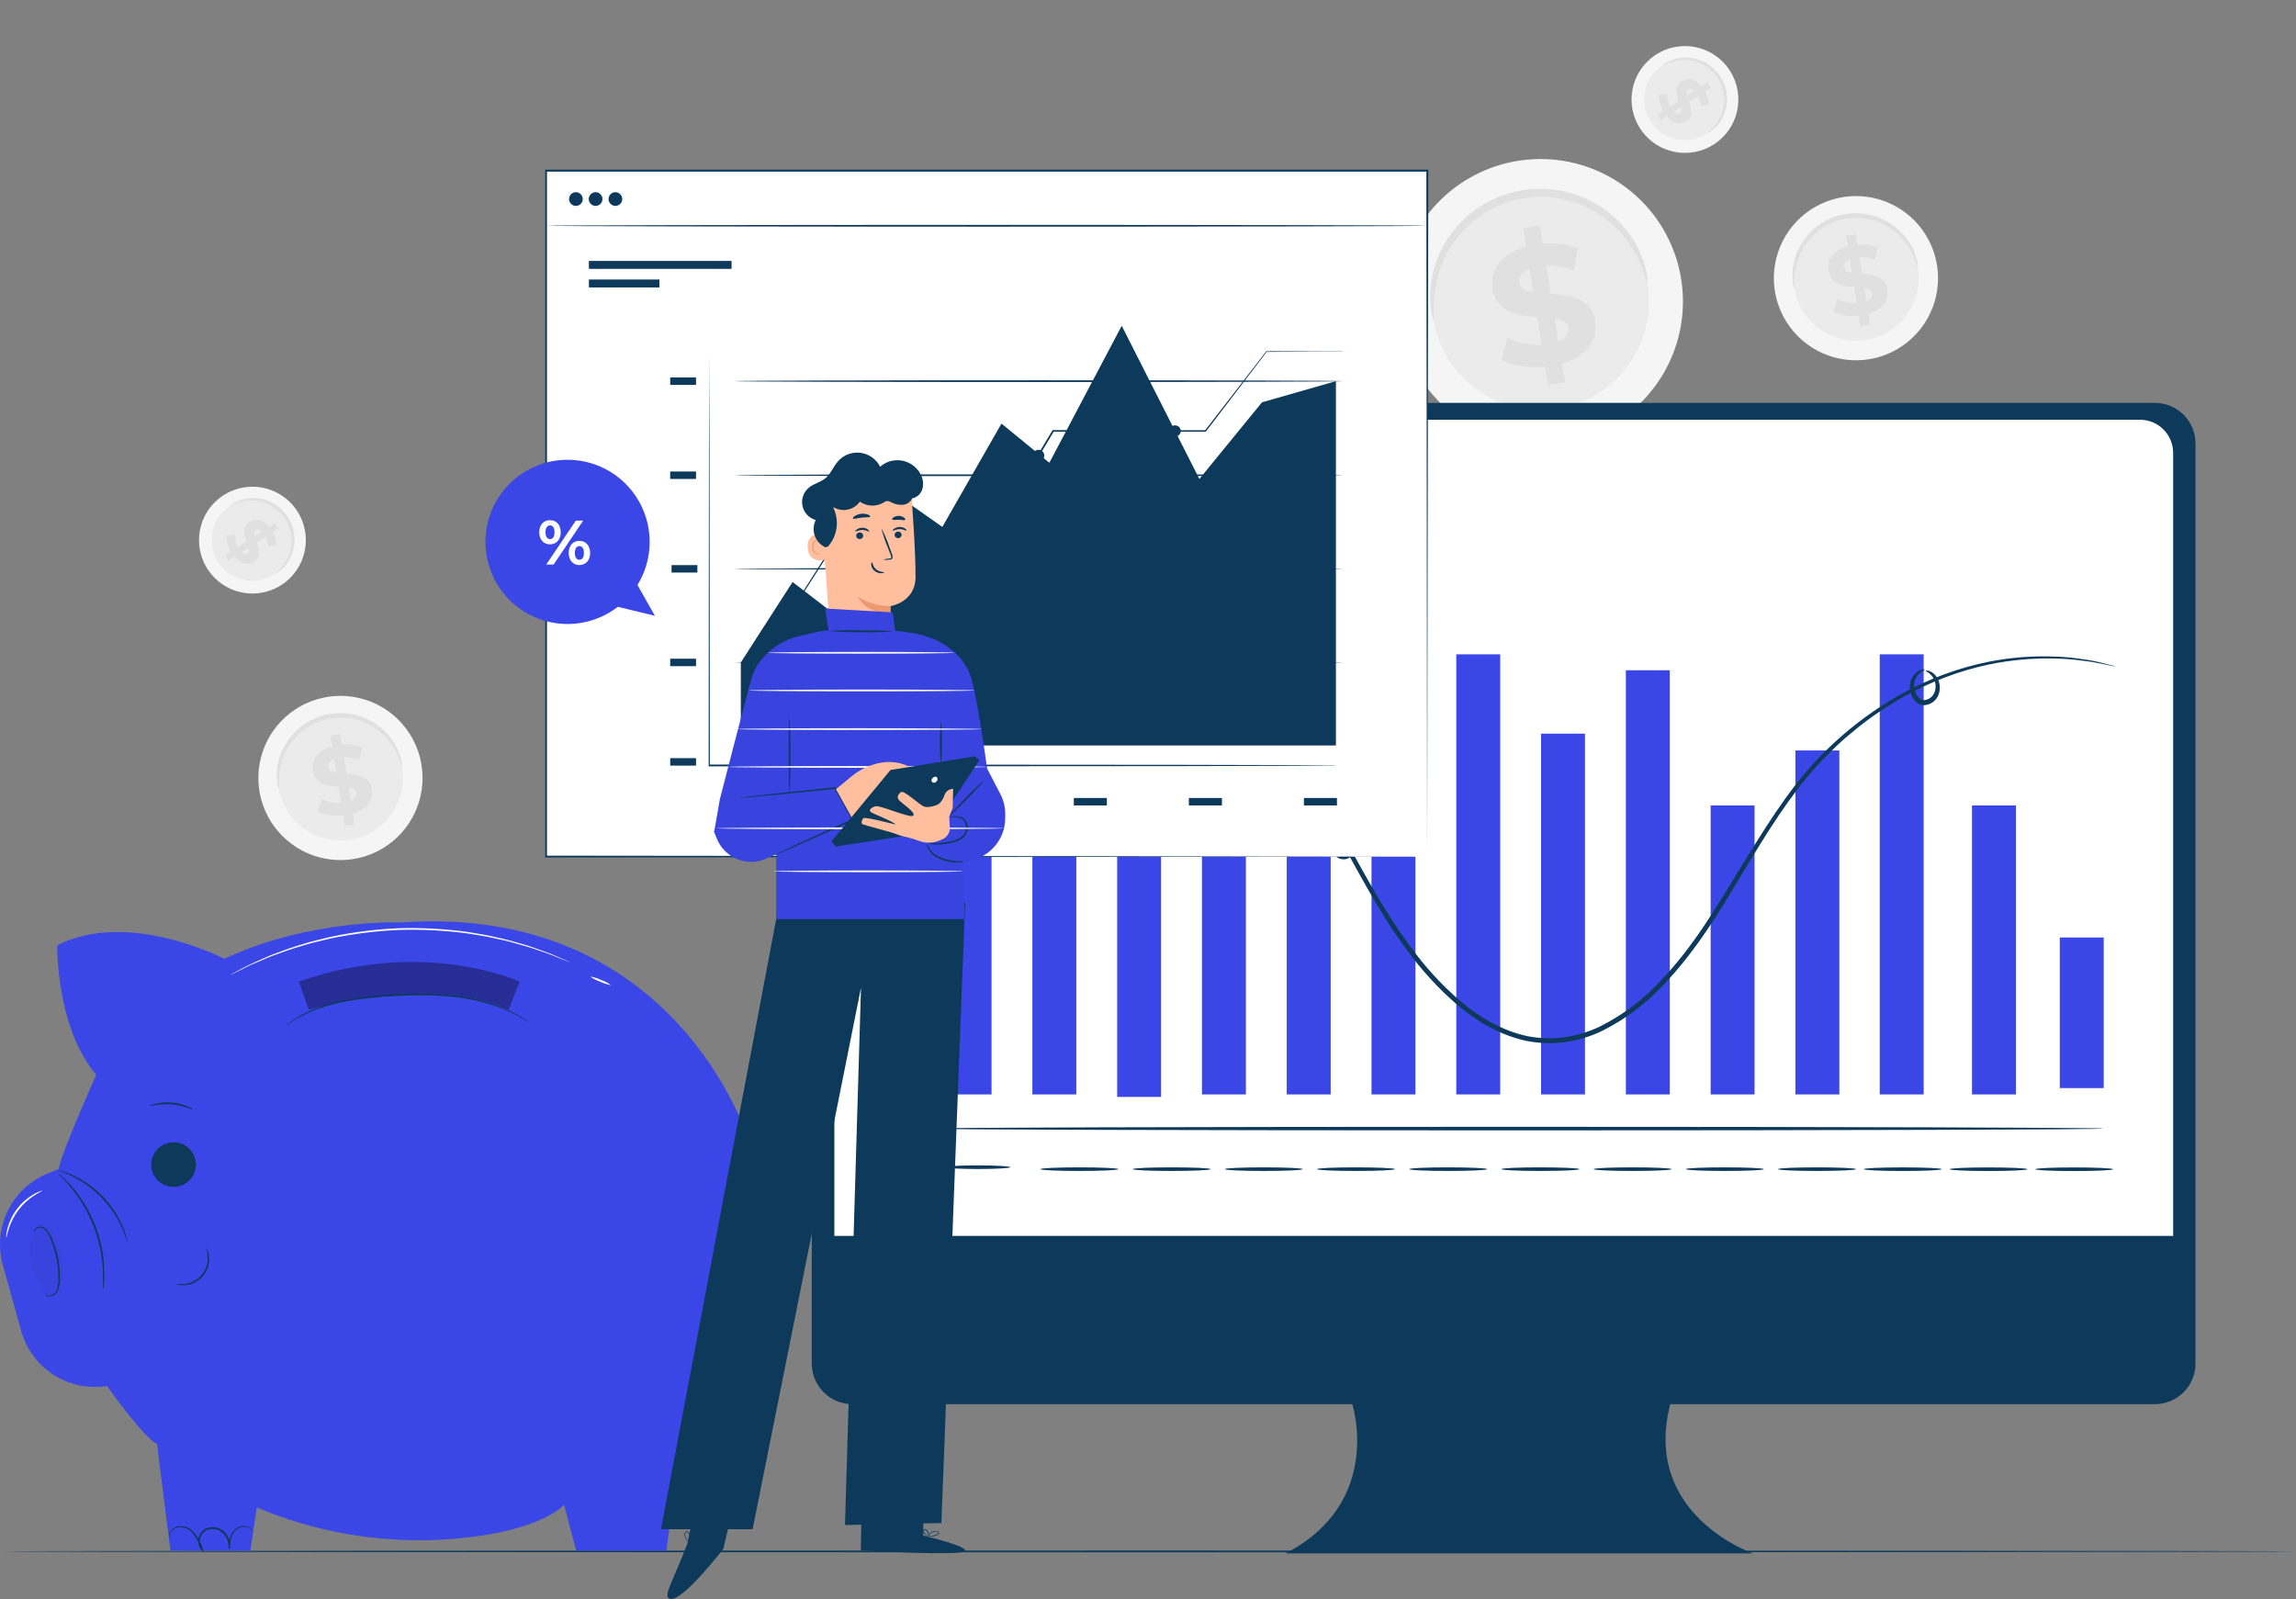 <svg width="570" height="397" viewBox="0 0 570 397" fill="none" xmlns="http://www.w3.org/2000/svg">
<rect x="0" y="0" width="570" height="397" fill="#808080" stroke="none"/>
<path d="M480.917 66.075C481.508 70.066 480.901 74.142 479.173 77.787C477.446 81.433 474.675 84.484 471.213 86.553C467.75 88.623 463.751 89.619 459.722 89.415C455.693 89.211 451.816 87.816 448.58 85.406C445.345 82.997 442.897 79.682 441.547 75.88C440.196 72.079 440.005 67.962 440.996 64.052C441.986 60.141 444.115 56.613 447.113 53.913C450.11 51.213 453.841 49.464 457.834 48.886C463.173 48.113 468.601 49.488 472.928 52.71C477.255 55.932 480.128 60.738 480.917 66.075V66.075Z" fill="#F5F5F5"/>
<path d="M476.128 66.772C476.578 69.812 476.116 72.918 474.8 75.696C473.485 78.474 471.374 80.799 468.737 82.377C466.099 83.955 463.052 84.715 459.982 84.561C456.912 84.407 453.957 83.345 451.491 81.511C449.025 79.676 447.158 77.151 446.128 74.255C445.097 71.359 444.949 68.223 445.702 65.243C446.454 62.263 448.074 59.573 450.357 57.514C452.639 55.455 455.481 54.119 458.522 53.676C462.594 53.078 466.736 54.122 470.037 56.578C473.339 59.034 475.53 62.701 476.128 66.772V66.772Z" fill="#EBEBEB"/>
<path d="M476.051 66.288C475.764 65.718 475.537 65.121 475.372 64.504C474.401 61.785 472.71 59.381 470.48 57.549C469.443 56.708 468.301 56.006 467.082 55.459C466.429 55.156 465.753 54.903 465.061 54.703C464.34 54.494 463.605 54.338 462.861 54.236C462.093 54.135 461.318 54.09 460.543 54.1C459.743 54.126 458.946 54.205 458.156 54.338C457.37 54.481 456.595 54.683 455.838 54.941C455.1 55.191 454.384 55.5 453.698 55.867C453.033 56.216 452.397 56.617 451.795 57.065C451.213 57.485 450.665 57.951 450.156 58.457C449.203 59.394 448.375 60.45 447.693 61.6C447.1 62.606 446.619 63.674 446.258 64.785C445.745 66.408 445.484 68.101 445.485 69.804C445.552 70.439 445.552 71.08 445.485 71.715C445.204 71.125 445.053 70.482 445.043 69.829C444.858 68.057 445.002 66.266 445.468 64.547C446.172 61.963 447.522 59.601 449.392 57.684C449.919 57.133 450.487 56.622 451.09 56.156C452.401 55.153 453.863 54.365 455.422 53.82C456.238 53.545 457.072 53.326 457.919 53.166C458.761 53.023 459.612 52.941 460.466 52.92C461.305 52.907 462.143 52.964 462.972 53.09C463.775 53.201 464.568 53.38 465.341 53.625C466.082 53.85 466.803 54.134 467.499 54.474C468.788 55.087 469.988 55.873 471.066 56.81C472.014 57.622 472.863 58.543 473.596 59.553C474.629 61.007 475.384 62.64 475.822 64.368C476.033 64.985 476.111 65.639 476.051 66.288V66.288Z" fill="#E0E0E0"/>
<path d="M463.83 77.914L464.254 80.589L461.868 80.971L461.452 78.372C459.32 78.633 457.157 78.292 455.209 77.387L456.059 74.27C457.579 75.005 459.265 75.333 460.951 75.222L460.314 71.238C457.562 71.017 454.471 70.61 453.918 67.196C453.519 64.648 455.006 62.21 458.7 61.174L458.284 58.525L460.662 58.142L461.078 60.75C462.806 60.566 464.554 60.798 466.174 61.429L465.452 64.546C464.224 64.079 462.917 63.857 461.605 63.892L462.25 67.952C465.002 68.147 468.051 68.563 468.586 71.926C468.968 74.432 467.499 76.869 463.83 77.914ZM459.753 67.722L459.21 64.325C457.995 64.809 457.604 65.582 457.732 66.372C457.859 67.162 458.649 67.595 459.753 67.756V67.722ZM464.772 72.818C464.645 71.969 463.881 71.638 462.794 71.442L463.32 74.737C464.467 74.313 464.9 73.616 464.772 72.852V72.818Z" fill="#E0E0E0"/>
<path d="M417.424 69.685C418.448 76.61 417.393 83.682 414.395 90.007C411.396 96.332 406.589 101.625 400.581 105.217C394.573 108.808 387.634 110.537 380.643 110.183C373.652 109.829 366.924 107.409 361.309 103.229C355.694 99.049 351.446 93.297 349.101 86.702C346.757 80.106 346.422 72.963 348.139 66.178C349.857 59.392 353.548 53.268 358.748 48.581C363.947 43.895 370.42 40.856 377.347 39.849C386.618 38.491 396.049 40.872 403.565 46.467C411.081 52.062 416.066 60.414 417.424 69.685V69.685Z" fill="#F5F5F5"/>
<path d="M409.093 70.891C409.871 76.167 409.068 81.555 406.784 86.374C404.5 91.192 400.837 95.225 396.261 97.962C391.684 100.699 386.398 102.018 381.072 101.75C375.746 101.482 370.619 99.641 366.34 96.459C362.061 93.277 358.821 88.897 357.032 83.873C355.242 78.85 354.983 73.408 356.287 68.237C357.59 63.066 360.399 58.398 364.356 54.824C368.313 51.249 373.242 48.928 378.518 48.156C382.019 47.638 385.587 47.816 389.019 48.679C392.451 49.542 395.679 51.073 398.519 53.185C401.359 55.296 403.754 57.947 405.568 60.985C407.383 64.023 408.58 67.39 409.093 70.891Z" fill="#EBEBEB"/>
<path d="M408.964 70.058C408.803 70.058 408.522 68.937 407.792 66.95C406.783 64.171 405.35 61.564 403.545 59.221C402.293 57.627 400.869 56.174 399.299 54.89C397.5 53.431 395.522 52.206 393.413 51.247C392.275 50.728 391.1 50.293 389.897 49.947C388.65 49.566 387.375 49.282 386.084 49.098C384.747 48.916 383.399 48.836 382.05 48.86C379.267 48.905 376.508 49.395 373.88 50.312C372.609 50.763 371.377 51.314 370.194 51.96C369.042 52.567 367.938 53.259 366.89 54.032C365.883 54.774 364.93 55.586 364.037 56.461C362.393 58.09 360.966 59.922 359.79 61.914C358.763 63.661 357.929 65.515 357.302 67.443C356.41 70.264 355.958 73.206 355.96 76.165C355.96 78.271 356.096 79.452 355.96 79.477C355.824 79.502 355.442 78.365 355.187 76.207C354.862 73.128 355.112 70.014 355.926 67.026C357.133 62.546 359.473 58.451 362.72 55.136C363.651 54.167 364.659 53.275 365.735 52.47C366.834 51.629 367.995 50.874 369.209 50.211C370.488 49.512 371.823 48.921 373.2 48.444C374.617 47.955 376.067 47.571 377.54 47.297C379.017 47.046 380.51 46.907 382.008 46.881C383.462 46.858 384.916 46.952 386.356 47.162C387.745 47.362 389.117 47.671 390.458 48.087C391.741 48.48 392.993 48.969 394.203 49.548C396.443 50.616 398.529 51.982 400.403 53.608C402.019 55.024 403.461 56.626 404.701 58.381C406.497 60.902 407.808 63.736 408.565 66.738C409.074 68.835 409.083 70.041 408.964 70.058Z" fill="#E0E0E0"/>
<path d="M387.749 90.245L388.488 94.882L384.352 95.536L383.63 91.027C379.494 91.434 375.35 90.78 372.793 89.328L374.254 83.91C376.891 85.2 379.817 85.785 382.747 85.608L381.634 78.695C376.861 78.313 371.485 77.599 370.534 71.68C369.838 67.289 372.42 63.017 378.84 61.225L378.101 56.63L382.246 55.968L382.968 60.478C385.955 60.169 388.974 60.573 391.775 61.658L390.577 67.085C388.45 66.265 386.181 65.875 383.902 65.939L385.023 72.979C389.796 73.319 395.087 74.041 396.021 79.876C396.667 84.181 394.119 88.428 387.749 90.245ZM380.675 72.606L379.74 66.728C377.626 67.578 376.946 68.92 377.193 70.287C377.439 71.654 378.764 72.291 380.675 72.606V72.606ZM389.397 81.447C389.168 79.994 387.834 79.4 385.957 79.06L386.874 84.776C388.879 83.995 389.609 82.772 389.397 81.447Z" fill="#E0E0E0"/>
<path d="M104.682 190.139C105.274 194.129 104.668 198.206 102.942 201.852C101.216 205.498 98.447 208.549 94.985 210.62C91.523 212.692 87.525 213.689 83.496 213.486C79.467 213.284 75.589 211.89 72.353 209.482C69.116 207.074 66.667 203.76 65.315 199.96C63.963 196.159 63.77 192.042 64.759 188.132C65.748 184.221 67.875 180.691 70.871 177.99C73.868 175.289 77.598 173.538 81.59 172.958C86.929 172.183 92.358 173.556 96.687 176.776C101.015 179.997 103.891 184.802 104.682 190.139Z" fill="#F5F5F5"/>
<path d="M99.884 190.836C100.334 193.877 99.872 196.983 98.556 199.761C97.24 202.539 95.13 204.865 92.491 206.443C89.853 208.021 86.806 208.78 83.736 208.626C80.665 208.471 77.71 207.409 75.244 205.573C72.778 203.738 70.912 201.212 69.882 198.316C68.852 195.419 68.705 192.282 69.459 189.302C70.213 186.322 71.834 183.632 74.118 181.574C76.401 179.516 79.244 178.181 82.286 177.74C86.356 177.147 90.495 178.192 93.794 180.648C97.093 183.103 99.283 186.767 99.884 190.836V190.836Z" fill="#EBEBEB"/>
<path d="M99.807 190.344C99.521 189.772 99.296 189.171 99.136 188.552C98.551 186.95 97.72 185.448 96.674 184.101C95.955 183.182 95.137 182.345 94.236 181.604C93.199 180.761 92.057 180.056 90.839 179.507C90.186 179.204 89.51 178.954 88.818 178.759C88.098 178.545 87.362 178.389 86.618 178.292C85.85 178.187 85.075 178.141 84.299 178.156C83.499 178.174 82.702 178.251 81.913 178.386C79.61 178.789 77.432 179.722 75.552 181.112C74.972 181.538 74.424 182.006 73.913 182.513C72.959 183.447 72.132 184.5 71.45 185.647C70.858 186.654 70.377 187.722 70.014 188.832C69.501 190.458 69.24 192.154 69.242 193.86C69.313 194.494 69.313 195.136 69.242 195.77C68.962 195.18 68.811 194.538 68.8 193.885C68.613 192.11 68.757 190.316 69.225 188.594C69.552 187.411 70.016 186.271 70.609 185.197C71.305 183.957 72.162 182.815 73.157 181.8C73.681 181.243 74.249 180.729 74.855 180.262C76.172 179.271 77.633 178.486 79.187 177.935C80.004 177.652 80.841 177.431 81.692 177.273C82.534 177.132 83.386 177.052 84.24 177.035C85.092 177.022 85.944 177.076 86.788 177.197C87.588 177.312 88.377 177.491 89.149 177.732C89.888 177.961 90.609 178.245 91.306 178.581C93.728 179.728 95.812 181.484 97.353 183.677C98.386 185.131 99.14 186.763 99.578 188.492C99.779 189.087 99.857 189.717 99.807 190.344V190.344Z" fill="#E0E0E0"/>
<path d="M87.585 201.987L88.01 204.654L85.623 205.036L85.207 202.437C83.079 202.713 80.915 202.383 78.965 201.486L79.814 198.361C81.337 199.101 83.026 199.429 84.715 199.312L84.069 195.329C81.326 195.116 78.226 194.709 77.683 191.295C77.275 188.747 78.761 186.301 82.464 185.273L82.04 182.623L84.426 182.241L84.842 184.84C86.571 184.655 88.318 184.888 89.938 185.519L89.216 188.645C87.991 188.17 86.682 187.947 85.369 187.991L86.014 192.042C88.766 192.237 91.815 192.653 92.35 196.017C92.724 198.497 91.254 200.934 87.585 201.987ZM83.509 191.796L82.965 188.399C81.751 188.891 81.36 189.655 81.487 190.445C81.615 191.235 82.405 191.66 83.509 191.83V191.796ZM88.537 196.891C88.401 196.042 87.636 195.719 86.549 195.524L87.076 198.811C88.231 198.386 88.655 197.681 88.537 196.917V196.891Z" fill="#E0E0E0"/>
<path d="M69.768 145.28C67.552 146.685 64.97 147.402 62.347 147.339C59.724 147.276 57.179 146.436 55.034 144.926C52.889 143.415 51.24 141.303 50.296 138.855C49.352 136.407 49.156 133.734 49.732 131.175C50.307 128.615 51.63 126.284 53.531 124.477C55.433 122.669 57.828 121.466 60.413 121.02C62.998 120.575 65.658 120.906 68.055 121.973C70.452 123.039 72.478 124.793 73.878 127.011C74.808 128.481 75.439 130.119 75.736 131.832C76.032 133.546 75.988 135.301 75.606 136.997C75.225 138.693 74.513 140.298 73.511 141.719C72.509 143.14 71.237 144.35 69.768 145.28V145.28Z" fill="#F5F5F5"/>
<path d="M68.078 142.613C66.388 143.683 64.42 144.227 62.42 144.178C60.421 144.128 58.482 143.487 56.847 142.334C55.213 141.182 53.957 139.571 53.239 137.704C52.521 135.838 52.372 133.801 52.812 131.85C53.252 129.899 54.261 128.123 55.711 126.746C57.161 125.369 58.987 124.453 60.958 124.114C62.929 123.775 64.956 124.028 66.783 124.842C68.61 125.655 70.154 126.993 71.22 128.684C72.65 130.948 73.122 133.687 72.533 136.299C71.944 138.911 70.341 141.182 68.078 142.613V142.613Z" fill="#EBEBEB"/>
<path d="M68.349 142.443C68.349 142.392 68.663 142.12 69.198 141.593C69.998 140.823 70.671 139.932 71.194 138.952C71.969 137.514 72.378 135.906 72.383 134.273C72.393 133.804 72.364 133.335 72.298 132.871C72.233 132.389 72.131 131.912 71.993 131.444C71.851 130.959 71.672 130.485 71.457 130.026C71.017 129.089 70.429 128.229 69.716 127.478C69.375 127.108 69.003 126.767 68.604 126.459C68.223 126.144 67.816 125.86 67.389 125.61C66.995 125.356 66.58 125.134 66.15 124.947C65.331 124.626 64.475 124.412 63.602 124.31C62.848 124.234 62.088 124.234 61.334 124.31C60.232 124.425 59.154 124.711 58.141 125.16C57.776 125.361 57.392 125.526 56.994 125.652C56.994 125.652 57.3 125.304 58.005 124.888C59.009 124.309 60.112 123.923 61.258 123.75C62.052 123.623 62.859 123.591 63.661 123.656C64.588 123.736 65.499 123.941 66.37 124.268C66.845 124.44 67.305 124.651 67.746 124.896C68.207 125.144 68.647 125.428 69.062 125.746C69.939 126.425 70.701 127.239 71.322 128.158C71.642 128.625 71.926 129.116 72.171 129.627C72.399 130.121 72.589 130.632 72.74 131.156C72.882 131.662 72.984 132.179 73.046 132.701C73.11 133.203 73.133 133.708 73.114 134.213C73.09 135.14 72.942 136.06 72.672 136.948C72.433 137.718 72.102 138.456 71.687 139.148C71.096 140.148 70.324 141.029 69.411 141.746C69.109 142.05 68.748 142.287 68.349 142.443Z" fill="#E0E0E0"/>
<path d="M58.21 138.248L56.732 139.208L55.883 137.891L57.318 136.957C56.589 135.764 56.215 134.389 56.239 132.991L58.312 132.668C58.276 133.77 58.528 134.861 59.042 135.836L61.242 134.401C60.647 132.702 60.07 130.757 61.955 129.534C63.348 128.626 65.208 128.855 66.796 130.783L68.257 129.832L69.106 131.148L67.671 132.082C68.233 133.057 68.556 134.152 68.614 135.275L66.558 135.675C66.518 134.821 66.307 133.983 65.938 133.212L63.696 134.672C64.308 136.371 64.868 138.282 63.008 139.488C61.641 140.38 59.798 140.15 58.21 138.248ZM63.17 133.152L65.038 131.929C64.427 131.335 63.866 131.309 63.433 131.59C63 131.87 62.974 132.439 63.17 133.144V133.152ZM61.471 137.484C61.93 137.178 61.93 136.634 61.76 135.938L59.942 137.127C60.52 137.687 61.055 137.747 61.471 137.475V137.484Z" fill="#E0E0E0"/>
<path d="M425.4 35.891C423.185 37.297 420.603 38.013 417.98 37.95C415.357 37.887 412.812 37.047 410.667 35.537C408.522 34.027 406.873 31.914 405.929 29.467C404.985 27.019 404.788 24.346 405.364 21.786C405.94 19.227 407.263 16.896 409.164 15.088C411.066 13.281 413.461 12.078 416.046 11.632C418.631 11.186 421.291 11.518 423.688 12.584C426.085 13.651 428.111 15.404 429.511 17.623C430.442 19.092 431.074 20.73 431.371 22.444C431.668 24.157 431.624 25.913 431.243 27.609C430.861 29.306 430.148 30.911 429.146 32.332C428.144 33.753 426.871 34.962 425.4 35.891V35.891Z" fill="#F5F5F5"/>
<path d="M423.701 33.224C422.012 34.296 420.044 34.843 418.044 34.795C416.044 34.748 414.103 34.108 412.467 32.956C410.832 31.805 409.574 30.194 408.855 28.328C408.135 26.461 407.985 24.423 408.425 22.472C408.864 20.52 409.872 18.743 411.323 17.365C412.773 15.987 414.599 15.071 416.571 14.732C418.542 14.392 420.57 14.646 422.397 15.46C424.224 16.274 425.769 17.612 426.835 19.304C428.265 21.566 428.739 24.303 428.151 26.913C427.563 29.523 425.963 31.794 423.701 33.224V33.224Z" fill="#EBEBEB"/>
<path d="M423.955 33.054C423.955 33.003 424.269 32.731 424.804 32.205C425.604 31.434 426.277 30.543 426.8 29.563C427.165 28.897 427.45 28.19 427.65 27.457C427.875 26.626 427.994 25.77 428.006 24.909C428.022 24.424 428.002 23.939 427.947 23.457C427.882 22.974 427.779 22.497 427.641 22.03C427.501 21.544 427.322 21.069 427.106 20.612C426.886 20.14 426.63 19.686 426.342 19.253C426.058 18.826 425.742 18.419 425.399 18.038C425.055 17.665 424.68 17.321 424.278 17.011C423.898 16.694 423.492 16.409 423.063 16.161C422.657 15.927 422.234 15.723 421.798 15.55C420.981 15.227 420.124 15.016 419.25 14.921C418.497 14.837 417.736 14.837 416.982 14.921C415.88 15.036 414.803 15.323 413.789 15.771C413.426 15.977 413.042 16.142 412.643 16.263C412.643 16.263 412.948 15.915 413.653 15.499C414.66 14.935 415.763 14.563 416.906 14.403C417.701 14.275 418.508 14.247 419.31 14.319C420.236 14.394 421.148 14.597 422.019 14.921C422.493 15.094 422.954 15.304 423.395 15.55C424.339 16.07 425.198 16.732 425.942 17.512C426.318 17.909 426.661 18.335 426.97 18.786C427.29 19.253 427.574 19.744 427.819 20.255C428.045 20.75 428.232 21.261 428.38 21.784C428.526 22.289 428.628 22.806 428.686 23.329C428.75 23.831 428.773 24.336 428.754 24.841C428.73 25.768 428.582 26.688 428.312 27.576C428.071 28.364 427.734 29.12 427.31 29.826C426.717 30.808 425.948 31.671 425.042 32.374C424.73 32.673 424.36 32.904 423.955 33.054V33.054Z" fill="#E0E0E0"/>
<path d="M413.813 28.859L412.336 29.827L411.486 28.511L412.922 27.576C412.183 26.383 411.797 25.005 411.809 23.602L413.881 23.279C413.85 24.38 414.101 25.471 414.612 26.447L416.811 25.011C416.217 23.313 415.639 21.368 417.525 20.145C418.918 19.236 420.778 19.466 422.366 21.393L423.86 20.485L424.71 21.801L423.274 22.735C423.834 23.714 424.154 24.811 424.209 25.937L422.162 26.328C422.116 25.476 421.902 24.642 421.533 23.873L419.291 25.326C419.903 27.024 420.463 28.935 418.603 30.141C417.245 30.99 415.41 30.761 413.813 28.859ZM418.773 23.763L420.642 22.549C420.03 21.945 419.47 21.92 419.037 22.2C418.603 22.481 418.603 23.033 418.773 23.755V23.763ZM417.075 28.094C417.533 27.789 417.533 27.245 417.363 26.557L415.546 27.738C416.123 28.29 416.65 28.358 417.075 28.128V28.094Z" fill="#E0E0E0"/>
<path d="M570 385.136C570 385.254 442.514 385.356 285.285 385.356C128.056 385.356 0.535 385.254 0.535 385.136C0.535 385.017 127.996 384.915 285.285 384.915C442.573 384.915 570 385.008 570 385.136Z" fill="#0D395A"/>
<path d="M534.96 100.013H211.619C210.293 100.013 208.98 100.274 207.756 100.781C206.531 101.289 205.418 102.033 204.481 102.971C203.544 103.909 202.801 105.022 202.295 106.247C201.788 107.472 201.528 108.785 201.529 110.111V338.493C201.529 341.169 202.592 343.735 204.484 345.627C206.377 347.519 208.943 348.582 211.619 348.582H335.717C335.717 348.582 343.615 372.991 319.139 385.628H435.177C435.177 385.628 407.567 376.15 414.65 348.582H534.96C537.636 348.582 540.202 347.519 542.094 345.627C543.987 343.735 545.05 341.169 545.05 338.493V110.111C545.051 108.785 544.791 107.472 544.284 106.247C543.778 105.022 543.034 103.909 542.097 102.971C541.16 102.033 540.048 101.289 538.823 100.781C537.598 100.274 536.286 100.013 534.96 100.013V100.013Z" fill="#0D395A"/>
<path d="M377.602 324.53C382.002 330.814 375.122 337.702 368.829 333.303C368.62 333.155 368.439 332.971 368.294 332.759C363.903 326.475 370.783 319.604 377.067 323.995C377.274 324.142 377.455 324.323 377.602 324.53V324.53Z" fill="#0D395A"/>
<path d="M215.33 104.2H531.266C533.451 104.2 535.546 105.068 537.091 106.613C538.636 108.158 539.504 110.253 539.504 112.438V306.806H207.135V112.438C207.135 110.261 207.997 108.172 209.533 106.628C211.068 105.084 213.153 104.211 215.33 104.2Z" fill="white"/>
<path d="M246.159 149.934H235.254V271.688H246.159V149.934Z" fill="#3B46E7"/>
<path d="M267.204 191.286H256.299V271.688H267.204V191.286Z" fill="#3B46E7"/>
<path d="M288.251 165.068H277.346V272.308H288.251V165.068Z" fill="#3B46E7"/>
<path d="M309.303 154.638H298.398V271.687H309.303V154.638Z" fill="#3B46E7"/>
<path d="M330.35 193.765H319.445V271.688H330.35V193.765Z" fill="#3B46E7"/>
<path d="M351.393 209.043H340.488V271.687H351.393V209.043Z" fill="#3B46E7"/>
<path d="M372.44 162.435H361.535V271.687H372.44V162.435Z" fill="#3B46E7"/>
<path d="M393.485 182.13H382.58V271.687H393.485V182.13Z" fill="#3B46E7"/>
<path d="M414.54 166.393H403.635V271.688H414.54V166.393Z" fill="#3B46E7"/>
<path d="M435.585 199.949H424.68V271.688H435.585V199.949Z" fill="#3B46E7"/>
<path d="M477.565 162.435H466.66V271.687H477.565V162.435Z" fill="#3B46E7"/>
<path d="M522.262 232.731H511.357V270.117H522.262V232.731Z" fill="#3B46E7"/>
<path d="M500.469 199.949H489.564V271.688H500.469V199.949Z" fill="#3B46E7"/>
<path d="M456.63 186.3H445.725V271.687H456.63V186.3Z" fill="#3B46E7"/>
<path d="M525.32 165.459C525 165.43 524.682 165.379 524.369 165.306L521.592 164.737C520.094 164.416 518.58 164.175 517.056 164.015C514.987 163.726 512.903 163.553 510.814 163.497C505.086 163.305 499.356 163.796 493.743 164.957C486.325 166.549 479.19 169.252 472.579 172.975C464.568 177.488 457.329 183.25 451.135 190.045C444.459 197.366 438.828 206.411 433.07 215.983C427.312 225.554 421.333 235.831 412.764 244.697C408.478 249.279 403.414 253.066 397.808 255.882C394.898 257.295 391.787 258.246 388.585 258.702C385.33 259.135 382.027 259.023 378.809 258.371C372.338 256.944 366.605 253.547 361.781 249.445C357.049 245.369 352.816 240.748 349.169 235.678C341.848 225.826 336.651 215.21 331.088 205.537C325.525 195.863 319.945 186.759 313.023 179.667C309.746 176.214 305.984 173.256 301.855 170.886C299.915 169.766 297.897 168.787 295.817 167.955C293.806 167.213 291.749 166.603 289.659 166.13C282.267 164.442 274.567 164.658 267.281 166.758C261.778 168.332 256.582 170.831 251.917 174.147C249 176.292 246.298 178.715 243.849 181.383L241.955 183.48C241.748 183.731 241.521 183.964 241.275 184.177C241.442 183.901 241.635 183.642 241.853 183.404L243.645 181.196C246.037 178.443 248.71 175.947 251.62 173.748C256.292 170.326 261.521 167.74 267.077 166.104C274.464 163.885 282.297 163.593 289.829 165.255C298.212 166.953 306.756 171.743 313.728 178.928C320.701 186.113 326.51 195.226 332.047 204.942C337.585 214.658 342.867 225.215 350.112 234.939C353.71 239.94 357.883 244.501 362.545 248.528C367.267 252.545 372.839 255.823 379.039 257.19C382.114 257.81 385.271 257.916 388.381 257.504C391.461 257.063 394.454 256.149 397.256 254.795C402.746 252.039 407.706 248.332 411.906 243.848C420.356 235.16 426.267 224.9 432.111 215.397C437.954 205.893 443.593 196.712 450.387 189.358C456.685 182.523 464.033 176.737 472.155 172.219C478.86 168.499 486.094 165.827 493.608 164.295C499.275 163.168 505.06 162.74 510.831 163.021C512.934 163.107 515.03 163.32 517.107 163.658C518.635 163.85 520.149 164.133 521.643 164.507L524.394 165.195C524.709 165.258 525.019 165.346 525.32 165.459V165.459Z" fill="#0D395A"/>
<path d="M223.27 280.172C223.024 280.172 222.82 245.453 222.82 202.632C222.82 159.811 223.024 125.092 223.27 125.092C223.517 125.092 223.721 159.802 223.721 202.632C223.721 245.462 223.5 280.172 223.27 280.172Z" fill="#0D395A"/>
<path d="M522.22 280.172C522.22 280.418 456.825 280.613 376.142 280.613C295.46 280.613 230.064 280.418 230.064 280.172C230.064 279.925 295.46 279.722 376.142 279.722C456.825 279.722 522.22 279.925 522.22 280.172Z" fill="#0D395A"/>
<path d="M250.806 289.753C250.806 289.999 247.188 290.203 242.721 290.203C238.253 290.203 234.627 289.999 234.627 289.753C234.627 289.506 238.245 289.303 242.721 289.303C247.196 289.303 250.806 289.506 250.806 289.753Z" fill="#0D395A"/>
<path d="M277.625 290.237C277.625 290.492 273.294 290.687 267.96 290.687C262.627 290.687 258.287 290.492 258.287 290.237C258.287 289.982 262.618 289.795 267.96 289.795C273.303 289.795 277.625 289.99 277.625 290.237Z" fill="#0D395A"/>
<path d="M300.555 290.237C300.555 290.492 296.224 290.687 290.89 290.687C285.557 290.687 281.217 290.492 281.217 290.237C281.217 289.982 285.548 289.795 290.89 289.795C296.232 289.795 300.555 289.99 300.555 290.237Z" fill="#0D395A"/>
<path d="M323.418 290.237C323.418 290.492 319.087 290.687 313.753 290.687C308.42 290.687 304.08 290.492 304.08 290.237C304.08 289.982 308.411 289.795 313.753 289.795C319.096 289.795 323.418 289.99 323.418 290.237Z" fill="#0D395A"/>
<path d="M346.307 290.237C346.307 290.492 341.984 290.687 336.642 290.687C331.3 290.687 326.969 290.492 326.969 290.237C326.969 289.982 331.3 289.795 336.642 289.795C341.984 289.795 346.307 289.99 346.307 290.237Z" fill="#0D395A"/>
<path d="M369.204 290.237C369.204 290.492 364.872 290.687 359.53 290.687C354.188 290.687 349.865 290.492 349.865 290.237C349.865 289.982 354.188 289.795 359.53 289.795C364.872 289.795 369.204 289.99 369.204 290.237Z" fill="#0D395A"/>
<path d="M392.092 290.237C392.092 290.492 387.761 290.687 382.419 290.687C377.077 290.687 372.754 290.492 372.754 290.237C372.754 289.982 377.077 289.795 382.419 289.795C387.761 289.795 392.092 289.99 392.092 290.237Z" fill="#0D395A"/>
<path d="M414.981 290.237C414.981 290.492 410.65 290.687 405.308 290.687C399.965 290.687 395.643 290.492 395.643 290.237C395.643 289.982 399.974 289.795 405.308 289.795C410.641 289.795 414.981 289.99 414.981 290.237Z" fill="#0D395A"/>
<path d="M437.87 290.237C437.87 290.492 433.538 290.687 428.205 290.687C422.871 290.687 418.531 290.492 418.531 290.237C418.531 289.982 422.863 289.795 428.205 289.795C433.547 289.795 437.87 289.99 437.87 290.237Z" fill="#0D395A"/>
<path d="M460.758 290.237C460.758 290.492 456.427 290.687 451.093 290.687C445.76 290.687 441.42 290.492 441.42 290.237C441.42 289.982 445.751 289.795 451.093 289.795C456.435 289.795 460.758 289.99 460.758 290.237Z" fill="#0D395A"/>
<path d="M482.049 290.245C482.049 290.5 477.718 290.695 472.376 290.695C467.034 290.695 462.711 290.5 462.711 290.245C462.711 289.99 467.042 289.804 472.376 289.804C477.709 289.804 482.049 289.999 482.049 290.245Z" fill="#0D395A"/>
<path d="M503.34 290.253C503.34 290.499 499.009 290.703 493.667 290.703C488.325 290.703 484.002 290.499 484.002 290.253C484.002 290.007 488.325 289.811 493.667 289.811C499.009 289.811 503.34 290.007 503.34 290.253Z" fill="#0D395A"/>
<path d="M524.623 290.261C524.623 290.508 520.292 290.711 514.959 290.711C509.625 290.711 505.285 290.508 505.285 290.261C505.285 290.015 509.617 289.811 514.959 289.811C520.301 289.811 524.623 290.015 524.623 290.261Z" fill="#0D395A"/>
<path d="M334.527 206.624C334.527 206.437 335.869 206.904 336.294 208.73C336.566 209.784 336.445 210.901 335.954 211.873C335.624 212.513 335.052 212.996 334.366 213.215C333.621 213.424 332.824 213.329 332.149 212.951C331.538 212.61 331.036 212.103 330.701 211.488C330.366 210.873 330.211 210.176 330.255 209.478C330.295 208.928 330.451 208.393 330.713 207.909C330.976 207.424 331.338 207.001 331.776 206.667C332.063 206.432 332.398 206.265 332.758 206.176C333.118 206.088 333.493 206.082 333.856 206.157C334.366 206.31 334.536 206.556 334.502 206.607C334.468 206.658 333.398 206.267 332.328 207.329C331.74 207.909 331.399 208.694 331.376 209.52C331.373 209.998 331.496 210.468 331.733 210.883C331.97 211.298 332.313 211.642 332.727 211.881C332.912 211.996 333.118 212.073 333.333 212.106C333.549 212.14 333.769 212.129 333.98 212.075C334.191 212.021 334.389 211.925 334.562 211.792C334.735 211.66 334.879 211.494 334.986 211.304C335.391 210.566 335.552 209.718 335.445 208.883C335.3 207.329 334.434 206.769 334.527 206.624Z" fill="#0D395A"/>
<path d="M478.006 166.563C478.006 166.495 478.354 166.384 478.957 166.563C479.79 166.874 480.481 167.478 480.902 168.261C481.239 168.832 481.455 169.465 481.537 170.123C481.619 170.78 481.565 171.447 481.378 172.083C481.157 172.913 480.676 173.651 480.005 174.187C479.333 174.724 478.508 175.031 477.65 175.064C477.189 175.043 476.738 174.922 476.329 174.709C475.92 174.497 475.562 174.197 475.28 173.832C474.785 173.212 474.442 172.485 474.278 171.709C474.115 171.068 474.085 170.401 474.191 169.748C474.296 169.095 474.534 168.47 474.889 167.913C476.231 166.019 477.887 166.112 477.828 166.214C477.904 166.393 476.52 166.656 475.628 168.312C475.156 169.27 475.062 170.371 475.365 171.395C475.654 172.516 476.52 173.799 477.692 173.807C478.291 173.758 478.862 173.53 479.329 173.153C479.797 172.776 480.141 172.267 480.316 171.692C480.648 170.685 480.584 169.589 480.138 168.626C479.688 167.712 478.934 166.983 478.006 166.563V166.563Z" fill="#0D395A"/>
<path d="M354.307 42.405H135.521V212.679H354.307V42.405Z" fill="white"/>
<path d="M354.307 212.679C354.307 210.981 354.23 145.161 354.103 42.405L354.307 42.609H135.547L135.793 42.363C135.793 103.741 135.793 161.79 135.793 212.637L135.572 212.416L354.358 212.637L135.572 212.858H135.352V212.637C135.352 161.79 135.352 103.741 135.352 42.363V42.117H135.623H354.383H354.587V42.321C354.392 145.161 354.315 210.981 354.307 212.679Z" fill="#0D395A"/>
<path d="M181.613 64.776H146.197V66.746H181.613V64.776Z" fill="#0D395A"/>
<path d="M163.701 69.388H146.197V71.358H163.701V69.388Z" fill="#0D395A"/>
<path d="M172.797 188.212H166.385V190.063H172.797V188.212Z" fill="#0D395A"/>
<path d="M189.103 198.097H180.898V199.948H189.103V198.097Z" fill="#0D395A"/>
<path d="M217.665 198.097H209.461V199.948H217.665V198.097Z" fill="#0D395A"/>
<path d="M246.226 198.097H238.021V199.948H246.226V198.097Z" fill="#0D395A"/>
<path d="M274.788 198.097H266.584V199.948H274.788V198.097Z" fill="#0D395A"/>
<path d="M303.351 198.097H295.146V199.948H303.351V198.097Z" fill="#0D395A"/>
<path d="M331.911 198.097H323.707V199.948H331.911V198.097Z" fill="#0D395A"/>
<path d="M172.797 163.522H166.385V165.373H172.797V163.522Z" fill="#0D395A"/>
<path d="M172.797 117.05H166.385V118.902H172.797V117.05Z" fill="#0D395A"/>
<path d="M172.797 93.694H166.385V95.545H172.797V93.694Z" fill="#0D395A"/>
<path d="M173.129 140.286H166.717V142.137H173.129V140.286Z" fill="#0D395A"/>
<path d="M331.683 190.063C331.683 190.063 331.453 190.063 330.995 190.063H328.973L321.211 190.105L292.666 190.181L198.472 190.241H175.932V190.02C175.932 158.52 175.991 130.799 176.008 110.943C176.008 101.023 176.059 93.108 176.076 87.587C176.076 84.861 176.076 82.746 176.076 81.303C176.076 80.589 176.076 80.054 176.076 79.672C176.076 79.29 176.076 79.12 176.076 79.12C176.076 79.12 176.076 79.307 176.076 79.672C176.076 80.037 176.076 80.589 176.076 81.303C176.076 82.746 176.076 84.861 176.076 87.587C176.076 93.074 176.076 101.023 176.144 110.943C176.144 130.799 176.186 158.503 176.22 190.02L176 189.799H198.472L292.666 189.867L321.211 189.935L328.973 189.978H330.995L331.683 190.063Z" fill="#0D395A"/>
<path d="M333.492 141.211C333.492 141.33 299.656 141.432 257.905 141.432C216.154 141.432 182.318 141.33 182.318 141.211C182.318 141.093 216.146 140.991 257.905 140.991C299.665 140.991 333.492 141.084 333.492 141.211Z" fill="#0D395A"/>
<path d="M333.492 117.975C333.492 118.094 299.656 118.196 257.905 118.196C216.154 118.196 182.318 118.094 182.318 117.975C182.318 117.856 216.146 117.754 257.905 117.754C299.665 117.754 333.492 117.856 333.492 117.975Z" fill="#0D395A"/>
<path d="M333.492 94.619C333.492 94.746 299.656 94.84 257.905 94.84C216.154 94.84 182.318 94.746 182.318 94.619C182.318 94.492 216.146 94.398 257.905 94.398C299.665 94.398 333.492 94.5 333.492 94.619Z" fill="#0D395A"/>
<path d="M333.492 164.448C333.492 164.567 299.656 164.669 257.905 164.669C216.154 164.669 182.318 164.567 182.318 164.448C182.318 164.329 216.146 164.227 257.905 164.227C299.665 164.227 333.492 164.329 333.492 164.448Z" fill="#0D395A"/>
<path d="M183.916 185.06V164.448L196.766 144.481L205.488 151.173L223.382 123.376L233.939 130.807L248.623 105.159L260.513 114.883L278.476 80.878L297.755 118.9L313.297 99.876L331.65 94.619V185.06H183.916Z" fill="#0D395A"/>
<path d="M333.492 87.298C333.385 87.306 333.277 87.306 333.169 87.298H332.21H328.49L314.4 87.358L314.493 87.307L299.393 107.112L299.334 107.18H299.249H261.455L261.642 107.078L245.752 133.525C240.342 142.528 235.102 151.233 230.151 159.454L229.989 159.734L229.802 159.471L209.317 131.334H209.615L190.998 160.448L185.809 168.499C185.215 169.416 184.756 170.121 184.433 170.605C184.111 171.089 183.949 171.319 183.949 171.319C183.949 171.319 184.094 171.064 184.391 170.58L185.716 168.448C186.896 166.571 188.62 163.828 190.811 160.337L209.326 131.147L209.47 130.926L209.632 131.139L230.159 159.242H229.802L245.353 133.321L261.26 106.875L261.319 106.773H261.489L299.283 106.815L299.147 106.883L314.341 87.231V87.18H314.4L328.49 87.239H332.21H333.169L333.492 87.298Z" fill="#0D395A"/>
<path d="M215.628 137.848C215.64 138.137 215.565 138.424 215.413 138.67C215.26 138.917 215.038 139.112 214.774 139.231C214.51 139.35 214.216 139.388 213.931 139.339C213.645 139.29 213.381 139.156 213.172 138.956C212.963 138.755 212.818 138.497 212.757 138.213C212.696 137.93 212.721 137.635 212.829 137.366C212.937 137.097 213.123 136.867 213.363 136.705C213.603 136.542 213.886 136.455 214.176 136.455C214.553 136.448 214.917 136.591 215.189 136.852C215.461 137.113 215.619 137.471 215.628 137.848V137.848Z" fill="#0D395A"/>
<path d="M259.247 113.057C259.259 113.347 259.184 113.634 259.031 113.88C258.879 114.127 258.656 114.323 258.391 114.441C258.126 114.56 257.832 114.597 257.547 114.547C257.261 114.497 256.997 114.363 256.788 114.162C256.579 113.96 256.435 113.701 256.375 113.417C256.315 113.134 256.341 112.838 256.451 112.57C256.56 112.301 256.747 112.071 256.988 111.91C257.229 111.748 257.513 111.663 257.803 111.664C257.99 111.661 258.175 111.694 258.348 111.763C258.521 111.831 258.68 111.932 258.814 112.062C258.948 112.191 259.055 112.346 259.129 112.516C259.204 112.687 259.244 112.871 259.247 113.057V113.057Z" fill="#0D395A"/>
<path d="M291.691 108.378C292.493 108.378 293.143 107.755 293.143 106.985C293.143 106.216 292.493 105.593 291.691 105.593C290.888 105.593 290.238 106.216 290.238 106.985C290.238 107.755 290.888 108.378 291.691 108.378Z" fill="#0D395A"/>
<path d="M144.669 49.412C144.669 49.748 144.569 50.077 144.382 50.356C144.196 50.635 143.93 50.853 143.62 50.981C143.31 51.11 142.968 51.144 142.639 51.078C142.309 51.013 142.007 50.851 141.769 50.613C141.531 50.376 141.37 50.073 141.304 49.744C141.239 49.414 141.272 49.073 141.401 48.762C141.529 48.452 141.747 48.187 142.026 48C142.306 47.813 142.634 47.714 142.97 47.714C143.421 47.714 143.853 47.893 144.171 48.211C144.49 48.53 144.669 48.962 144.669 49.412Z" fill="#0D395A"/>
<path d="M149.561 49.412C149.561 49.748 149.462 50.077 149.275 50.356C149.088 50.635 148.823 50.853 148.513 50.981C148.202 51.11 147.861 51.144 147.531 51.078C147.202 51.013 146.899 50.851 146.662 50.613C146.424 50.376 146.262 50.073 146.197 49.744C146.131 49.414 146.165 49.073 146.293 48.762C146.422 48.452 146.64 48.187 146.919 48C147.198 47.813 147.527 47.714 147.863 47.714C148.313 47.714 148.745 47.893 149.064 48.211C149.382 48.53 149.561 48.962 149.561 49.412Z" fill="#0D395A"/>
<path d="M154.477 49.412C154.477 49.748 154.378 50.077 154.191 50.356C154.004 50.635 153.739 50.853 153.429 50.981C153.118 51.11 152.777 51.144 152.447 51.078C152.118 51.013 151.815 50.851 151.578 50.613C151.34 50.376 151.178 50.073 151.113 49.744C151.047 49.414 151.081 49.073 151.209 48.762C151.338 48.452 151.556 48.187 151.835 48C152.114 47.813 152.443 47.714 152.779 47.714C153.229 47.714 153.661 47.893 153.98 48.211C154.298 48.53 154.477 48.962 154.477 49.412Z" fill="#0D395A"/>
<path d="M354.13 56.045C354.13 56.163 305.245 56.265 244.954 56.265C184.663 56.265 135.795 56.155 135.795 56.045C135.795 55.934 184.671 55.824 244.979 55.824C305.287 55.824 354.13 55.917 354.13 56.045Z" fill="#0D395A"/>
<path d="M0.688 313.973L5.283 330.475C6.547 334.956 9.413 338.816 13.337 341.321C17.261 343.827 21.97 344.802 26.566 344.063V344.063C26.566 344.063 35.263 356.463 38.974 358.501L42.321 384.939H62.168L63.739 374.23C78.005 380.219 93.424 382.961 108.879 382.256C134.01 380.922 140.031 373.559 140.031 373.559L143.038 384.939H165.459L169.145 355.826C169.145 355.826 196.577 331.4 189.528 302.958C189.528 302.958 209.265 289.479 202.573 270.285L198.556 268.476C198.556 268.476 192.194 279.848 185.502 282.192C185.502 282.192 167.497 224.305 99.724 228.993C99.724 228.993 77.107 227.991 55.688 238.021C55.688 238.021 31.908 225.647 14.2 234.675C14.2 234.675 13.869 255.058 23.899 266.803C23.899 266.803 15.203 286.21 14.557 290.227L11.967 291.263C7.619 292.994 4.063 296.269 1.982 300.46C-0.099 304.651 -0.56 309.463 0.688 313.973V313.973Z" fill="#3B46E7"/>
<path d="M48.631 289.106C48.631 290.202 48.306 291.275 47.696 292.187C47.087 293.099 46.221 293.81 45.207 294.229C44.194 294.649 43.079 294.759 42.003 294.545C40.927 294.331 39.939 293.803 39.163 293.027C38.388 292.252 37.86 291.263 37.646 290.188C37.432 289.112 37.541 287.997 37.961 286.983C38.381 285.97 39.092 285.104 40.004 284.494C40.916 283.885 41.988 283.56 43.085 283.56C44.556 283.56 45.966 284.144 47.006 285.184C48.047 286.224 48.631 287.635 48.631 289.106V289.106Z" fill="#0D395A"/>
<g opacity="0.6">
<path opacity="0.6" d="M74.178 243.686L76.666 250.667C76.666 250.667 106.824 241.69 126.265 250.667L129.008 243.686C129.008 243.686 105.33 232.721 74.178 243.686Z" fill="black"/>
</g>
<path d="M131.454 253.868C131.262 253.773 131.078 253.666 130.902 253.546C130.545 253.316 130.01 253.002 129.322 252.603C127.364 251.49 125.309 250.558 123.181 249.817C120.026 248.725 116.764 247.974 113.449 247.575C109.385 247.101 105.29 246.948 101.202 247.116C97.108 247.232 93.024 247.558 88.964 248.093C85.651 248.52 82.391 249.279 79.231 250.361C77.103 251.095 75.059 252.051 73.133 253.214C71.766 254.064 71.069 254.582 71.035 254.539C71.19 254.389 71.358 254.252 71.536 254.132C72.016 253.749 72.518 253.395 73.04 253.07C74.948 251.841 76.991 250.836 79.129 250.072C82.294 248.937 85.571 248.14 88.904 247.694C92.98 247.14 97.082 246.808 101.193 246.7C105.302 246.529 109.418 246.694 113.5 247.193C116.84 247.619 120.123 248.408 123.292 249.545C125.42 250.322 127.468 251.303 129.407 252.475C130.095 252.9 130.613 253.248 130.944 253.495C131.123 253.606 131.294 253.731 131.454 253.868Z" fill="#0D395A"/>
<g opacity="0.2">
<path opacity="0.2" d="M13.378 306.635C13.058 305.772 12.551 304.992 11.892 304.35C11.557 304.034 11.138 303.824 10.685 303.744C10.232 303.664 9.766 303.718 9.344 303.9V303.9C8.699 304.411 8.25 305.128 8.07 305.93C6.951 310.985 7.83 316.278 10.524 320.699C10.707 321.008 10.952 321.276 11.245 321.484C11.537 321.691 11.871 321.835 12.223 321.905C13.743 322.168 14.541 320.784 14.915 319.527C16.198 315.289 15.195 310.677 13.378 306.635Z" fill="black"/>
</g>
<path d="M25.555 320.282C25.512 319.861 25.512 319.437 25.555 319.017C25.583 318.522 25.583 318.025 25.555 317.53C25.555 316.953 25.555 316.29 25.555 315.56C25.555 314.83 25.478 314.04 25.368 313.191C25.258 312.341 25.122 311.441 24.96 310.49C24.183 306.384 22.672 302.451 20.502 298.88C19.983 298.031 19.516 297.283 18.998 296.604C18.48 295.924 18.013 295.279 17.546 294.71C17.079 294.141 16.637 293.665 16.255 293.232C15.873 292.799 15.525 292.442 15.236 292.154C14.926 291.871 14.642 291.561 14.387 291.228C14.739 291.467 15.068 291.737 15.372 292.035C15.749 292.358 16.109 292.701 16.451 293.062C16.927 293.521 17.378 294.006 17.801 294.515C18.285 295.067 18.803 295.678 19.313 296.383C19.822 297.088 20.332 297.852 20.867 298.668C21.97 300.458 22.913 302.343 23.686 304.298C24.428 306.275 24.997 308.313 25.385 310.388C25.529 311.348 25.691 312.256 25.75 313.123C25.81 313.989 25.869 314.821 25.886 315.518C25.903 316.214 25.886 316.919 25.886 317.505C25.877 318.002 25.84 318.498 25.776 318.991C25.737 319.427 25.663 319.858 25.555 320.282V320.282Z" fill="#0D395A"/>
<path d="M31.645 308.393C31.56 308.393 31.238 306.992 30.295 304.843C29.74 303.592 29.09 302.385 28.35 301.233C27.424 299.855 26.385 298.557 25.242 297.352C24.07 296.155 22.797 295.061 21.437 294.082C20.319 293.295 19.14 292.596 17.912 291.993C15.815 290.965 14.396 290.583 14.43 290.498C14.77 290.533 15.104 290.61 15.424 290.728C15.814 290.829 16.197 290.957 16.57 291.11C17.074 291.283 17.567 291.485 18.048 291.713C19.314 292.286 20.527 292.968 21.675 293.751C23.07 294.725 24.369 295.828 25.556 297.046C26.727 298.285 27.777 299.633 28.69 301.072C29.429 302.248 30.062 303.487 30.584 304.775C30.822 305.318 30.974 305.837 31.127 306.278C31.259 306.656 31.367 307.042 31.45 307.433C31.556 307.743 31.622 308.066 31.645 308.393Z" fill="#0D395A"/>
<path d="M8.536 305.845C8.5 305.691 8.508 305.53 8.559 305.38C8.61 305.229 8.702 305.097 8.825 304.996C9.097 304.725 9.453 304.554 9.835 304.512C10.089 304.487 10.345 304.514 10.589 304.589C10.833 304.665 11.059 304.789 11.254 304.954C12.13 305.859 12.784 306.955 13.164 308.155C14.32 310.97 14.898 313.988 14.863 317.031C14.956 318.291 14.725 319.554 14.192 320.699C13.976 321.083 13.651 321.394 13.258 321.592C12.864 321.79 12.421 321.867 11.984 321.812C11.355 321.693 11.135 321.336 11.186 321.345C11.444 321.504 11.734 321.606 12.035 321.642C12.427 321.661 12.816 321.566 13.156 321.371C13.496 321.175 13.773 320.886 13.954 320.538C14.418 319.431 14.602 318.226 14.489 317.031C14.484 315.54 14.339 314.053 14.056 312.589C13.78 311.125 13.37 309.689 12.833 308.3C12.486 307.15 11.891 306.089 11.092 305.191C10.809 304.926 10.439 304.773 10.052 304.761C9.664 304.748 9.285 304.877 8.986 305.123C8.763 305.31 8.605 305.563 8.536 305.845Z" fill="#0D395A"/>
<path d="M51.221 309.76C51.221 309.76 51.357 309.921 51.51 310.269C51.706 310.762 51.831 311.279 51.884 311.807C51.987 312.686 51.91 313.577 51.656 314.425C51.403 315.273 50.979 316.06 50.41 316.739C49.842 317.417 49.141 317.972 48.35 318.37C47.559 318.767 46.695 318.999 45.811 319.051C45.283 319.092 44.751 319.058 44.232 318.949C43.867 318.864 43.68 318.788 43.68 318.754C44.378 318.801 45.079 318.801 45.777 318.754C47.448 318.575 48.985 317.757 50.065 316.469C51.145 315.182 51.684 313.526 51.57 311.849C51.496 311.146 51.38 310.449 51.221 309.76V309.76Z" fill="#0D395A"/>
<path d="M48.079 275.568C46.326 274.856 44.487 274.376 42.609 274.141C40.719 274.052 38.825 274.218 36.978 274.634C37.46 274.328 37.996 274.12 38.558 274.022C39.894 273.696 41.273 273.587 42.643 273.7C44.014 273.815 45.356 274.153 46.618 274.702C47.155 274.897 47.65 275.191 48.079 275.568V275.568Z" fill="#0D395A"/>
<path d="M141.593 238.92L141.381 238.852L140.761 238.614L138.391 237.672L136.693 236.975C136.064 236.729 135.368 236.508 134.629 236.253C133.134 235.761 131.47 235.107 129.533 234.623L126.544 233.774C125.508 233.493 124.404 233.289 123.266 233.035C121.015 232.474 118.552 232.134 115.979 231.71C110.349 230.971 104.668 230.687 98.993 230.86C93.332 231.105 87.7 231.807 82.151 232.958C79.604 233.561 77.183 234.088 74.975 234.81C73.871 235.149 72.775 235.43 71.765 235.795L68.843 236.848C66.966 237.468 65.353 238.241 63.9 238.844C63.178 239.158 62.499 239.43 61.896 239.693L60.248 240.542L57.955 241.663L57.361 241.944C57.296 241.985 57.224 242.013 57.148 242.029C57.148 242.029 57.208 242.029 57.335 241.91L57.913 241.587L60.172 240.389L61.803 239.54C62.406 239.243 63.085 238.954 63.798 238.631C65.242 238.011 66.856 237.213 68.733 236.568L71.654 235.489C72.673 235.115 73.76 234.827 74.873 234.47C77.09 233.731 79.519 233.196 82.067 232.576C87.635 231.398 93.29 230.68 98.976 230.427C104.653 230.268 110.334 230.572 115.962 231.336C118.552 231.769 121.015 232.126 123.283 232.695C124.412 232.967 125.525 233.179 126.561 233.476L129.55 234.326C131.47 234.827 133.134 235.506 134.646 236.024C135.385 236.287 136.081 236.525 136.71 236.772L138.408 237.51L140.744 238.538L141.347 238.818C141.534 238.878 141.602 238.912 141.593 238.92Z" fill="white"/>
<path d="M151.692 244.551C150.768 244.406 149.871 244.12 149.034 243.702C148.139 243.413 147.296 242.983 146.537 242.428C147.464 242.575 148.363 242.861 149.204 243.278C150.095 243.57 150.934 244 151.692 244.551V244.551Z" fill="white"/>
<path d="M10.523 295.576C10.523 295.653 9.751 295.976 8.579 296.715C5.518 298.662 3.244 301.628 2.158 305.088C1.75 306.413 1.648 307.271 1.563 307.263C1.528 307.06 1.528 306.854 1.563 306.651C1.611 306.091 1.711 305.537 1.861 304.995C2.324 303.206 3.142 301.528 4.265 300.061C5.388 298.593 6.794 297.366 8.4 296.451C8.881 296.169 9.387 295.933 9.912 295.746C10.104 295.654 10.311 295.597 10.523 295.576V295.576Z" fill="white"/>
<path d="M62.695 379.979C62.695 379.979 62.542 379.775 62.185 379.504C61.651 379.129 60.997 378.969 60.35 379.053C59.855 379.105 59.378 379.272 58.958 379.54C58.538 379.809 58.186 380.171 57.93 380.599C57.295 381.75 57.001 383.058 57.081 384.37H56.69C56.759 383.702 56.683 383.027 56.467 382.391C56.252 381.755 55.902 381.173 55.442 380.684C54.928 380.154 54.268 379.79 53.546 379.639C52.824 379.487 52.073 379.556 51.391 379.835C50.953 380.021 50.569 380.314 50.272 380.686C49.976 381.058 49.776 381.498 49.692 381.966C49.588 382.403 49.59 382.859 49.697 383.295C49.805 383.73 50.016 384.134 50.312 384.472L49.964 384.684C49.513 383.062 48.69 381.567 47.56 380.319C47.114 379.849 46.556 379.5 45.937 379.307C45.319 379.114 44.661 379.082 44.027 379.215C43.618 379.33 43.241 379.536 42.922 379.817C42.603 380.097 42.351 380.446 42.184 380.837C42.083 381.131 42.02 381.436 41.997 381.746C41.914 381.43 41.935 381.097 42.057 380.794C42.208 380.364 42.459 379.974 42.787 379.657C43.116 379.34 43.515 379.104 43.951 378.968C44.633 378.8 45.346 378.811 46.022 379.002C46.698 379.193 47.313 379.556 47.806 380.056C49.001 381.326 49.875 382.863 50.354 384.54L50.703 385.491L50.015 384.744C49.669 384.358 49.422 383.896 49.293 383.394C49.164 382.893 49.158 382.368 49.276 381.865C49.376 381.323 49.61 380.816 49.955 380.387C50.301 379.959 50.747 379.623 51.255 379.41C52.02 379.097 52.862 379.02 53.672 379.19C54.482 379.359 55.222 379.767 55.798 380.361C56.295 380.898 56.67 381.535 56.899 382.23C57.128 382.924 57.204 383.66 57.123 384.387H56.733C56.661 383.008 56.995 381.638 57.692 380.446C58.004 379.951 58.433 379.539 58.941 379.249C59.38 379.017 59.863 378.878 60.359 378.841C61.054 378.777 61.746 378.987 62.287 379.427C62.466 379.575 62.606 379.765 62.695 379.979V379.979Z" fill="#0D395A"/>
<path d="M181.034 378.348L179.574 384.497C179.574 384.497 169.51 397.568 166.41 396.922C164.371 396.506 166.877 393.101 170.656 383.172L171.505 379.079L181.034 378.348Z" fill="#0D395A"/>
<path d="M166.003 395.019C166.124 395.243 166.311 395.424 166.538 395.537C166.854 395.674 167.201 395.721 167.541 395.673C167.881 395.625 168.201 395.484 168.466 395.266C170.227 393.787 171.897 392.205 173.469 390.527C175.329 388.573 176.866 386.688 177.995 385.304L179.278 383.647C179.405 383.486 179.524 383.342 179.626 383.197C179.666 383.142 179.712 383.091 179.762 383.044C179.722 383.1 179.676 383.151 179.626 383.197L179.303 383.673C179.023 384.081 178.598 384.658 178.063 385.372C176.659 387.207 175.156 388.964 173.562 390.637C171.976 392.331 170.274 393.912 168.466 395.368C168.13 395.604 167.738 395.748 167.328 395.784C167.019 395.801 166.71 395.734 166.437 395.588C166.262 395.5 166.115 395.364 166.012 395.198C166 395.139 165.997 395.079 166.003 395.019V395.019Z" fill="#0D395A"/>
<path d="M167.42 390.773C167.689 390.665 167.983 390.633 168.269 390.679C168.943 390.746 169.592 390.97 170.163 391.333C170.756 391.673 171.235 392.182 171.539 392.794C171.676 393.041 171.752 393.318 171.76 393.601C171.76 393.601 171.666 393.295 171.429 392.854C171.104 392.288 170.635 391.819 170.07 391.495C169.519 391.141 168.899 390.907 168.252 390.807C167.976 390.781 167.698 390.77 167.42 390.773V390.773Z" fill="#0D395A"/>
<path d="M176.951 387.733C176.891 387.642 176.848 387.541 176.823 387.436C176.74 387.157 176.674 386.873 176.628 386.586C176.486 385.626 176.649 384.646 177.095 383.784C177.536 382.918 178.253 382.224 179.133 381.813C179.402 381.686 179.688 381.6 179.983 381.558C180.087 381.542 180.193 381.542 180.297 381.558C179.921 381.657 179.555 381.788 179.201 381.949C178.371 382.379 177.696 383.06 177.273 383.894C176.848 384.727 176.674 385.665 176.772 386.595C176.84 387.291 176.976 387.724 176.951 387.733Z" fill="#0D395A"/>
<path d="M180.398 379.392C180.398 379.392 180.211 380.241 180.025 381.354C179.947 382.022 179.769 382.674 179.498 383.29C179.498 383.29 179.659 382.441 179.846 381.32C179.927 380.652 180.114 380.001 180.398 379.392V379.392Z" fill="#0D395A"/>
<path d="M170.521 384.037C170.944 383.92 171.39 383.92 171.812 384.037C172.246 384.105 172.65 384.296 172.976 384.589C172.976 384.64 172.449 384.369 171.77 384.216C171.091 384.063 170.53 384.097 170.521 384.037Z" fill="#0D395A"/>
<path d="M170.316 385.092C170.668 384.967 171.052 384.967 171.403 385.092C171.774 385.145 172.112 385.333 172.355 385.618C172.355 385.661 171.922 385.397 171.361 385.27C170.801 385.142 170.325 385.151 170.316 385.092Z" fill="#0D395A"/>
<path d="M169.51 386.416C169.677 386.313 169.864 386.247 170.059 386.223C170.254 386.198 170.452 386.215 170.639 386.272C170.833 386.3 171.019 386.37 171.183 386.477C171.348 386.584 171.486 386.726 171.591 386.892C171.279 386.704 170.945 386.555 170.597 386.45C170.237 386.394 169.872 386.383 169.51 386.416V386.416Z" fill="#0D395A"/>
<path d="M171.217 383.597C171.217 383.597 171.675 383.478 172.397 383.197C172.815 383.031 173.221 382.835 173.612 382.611C173.824 382.484 174.053 382.34 174.274 382.187C174.495 382.034 174.707 381.813 174.699 381.575C174.69 381.337 174.393 381.202 174.164 381.261C173.925 381.344 173.711 381.487 173.544 381.677C173.17 382.025 172.856 382.357 172.601 382.645C172.083 383.223 171.803 383.605 171.752 383.588C171.795 383.485 171.852 383.387 171.922 383.299C172.041 383.121 172.227 382.866 172.474 382.56C172.765 382.211 173.074 381.876 173.399 381.558C173.585 381.343 173.826 381.181 174.096 381.091C174.177 381.066 174.263 381.058 174.347 381.069C174.431 381.08 174.512 381.109 174.584 381.154C174.656 381.199 174.717 381.26 174.763 381.331C174.809 381.402 174.84 381.483 174.852 381.567C174.835 381.724 174.782 381.875 174.696 382.008C174.611 382.14 174.495 382.251 174.359 382.331C174.136 382.486 173.903 382.628 173.663 382.756C173.264 382.98 172.846 383.167 172.414 383.316C172.123 383.419 171.825 383.501 171.523 383.563C171.336 383.605 171.217 383.614 171.217 383.597Z" fill="#0D395A"/>
<path d="M171.743 383.469C171.661 383.099 171.599 382.725 171.556 382.348C171.492 381.947 171.378 381.557 171.216 381.184C171.12 380.97 170.994 380.77 170.843 380.59C170.69 380.42 170.452 380.267 170.265 380.378C170.078 380.488 170.053 380.768 170.078 380.998C170.116 381.228 170.182 381.454 170.274 381.669C170.44 382.036 170.661 382.377 170.928 382.679C171.395 383.197 171.777 383.444 171.777 383.469C171.777 383.495 171.675 383.469 171.514 383.316C171.282 383.155 171.066 382.973 170.868 382.773C170.576 382.468 170.335 382.118 170.155 381.737C170.052 381.506 169.978 381.263 169.934 381.015C169.899 380.87 169.906 380.718 169.956 380.578C170.006 380.438 170.096 380.315 170.214 380.225C170.354 380.17 170.509 380.165 170.652 380.209C170.796 380.254 170.92 380.347 171.004 380.471C171.168 380.666 171.302 380.883 171.403 381.117C171.564 381.505 171.67 381.914 171.717 382.331C171.76 382.679 171.777 382.968 171.785 383.18C171.784 383.278 171.77 383.375 171.743 383.469V383.469Z" fill="#0D395A"/>
<path d="M229.214 381.202L229.257 372.998L213.927 372.811L213.715 384.828L214.666 384.905C218.912 385.193 236.229 386.06 239.075 385.236C242.251 384.302 229.214 381.202 229.214 381.202Z" fill="#0D395A"/>
<path d="M213.504 384.463H213.767L214.532 384.522L217.317 384.675C219.678 384.794 222.94 384.905 226.54 384.956C230.141 385.007 233.403 384.956 235.764 384.956L238.558 384.879H239.314H239.577H239.314H238.558H235.764C233.411 384.879 230.15 384.879 226.549 384.879C222.948 384.879 219.695 384.735 217.334 384.658L214.54 384.556H213.784L213.504 384.463Z" fill="#0D395A"/>
<path d="M234.201 385.142C234.332 384.682 234.512 384.238 234.736 383.817C235.019 383.431 235.344 383.078 235.704 382.764C235.224 382.929 234.824 383.268 234.583 383.715C234.283 384.127 234.147 384.635 234.201 385.142V385.142Z" fill="#0D395A"/>
<path d="M229.699 382.79C229.742 382.79 229.963 382.552 230.183 382.204C230.404 381.855 230.566 381.55 230.523 381.516C230.481 381.482 230.26 381.754 230.03 382.102C229.801 382.45 229.648 382.756 229.699 382.79Z" fill="#0D395A"/>
<path d="M228.459 382.11C228.459 382.152 228.739 381.991 229.002 381.762C229.266 381.532 229.461 381.303 229.427 381.26C229.393 381.218 229.147 381.388 228.884 381.617C228.62 381.846 228.425 382.076 228.459 382.11Z" fill="#0D395A"/>
<path d="M227.695 380.649C227.949 380.747 228.222 380.788 228.494 380.768C228.779 380.808 229.069 380.782 229.343 380.691C229.073 380.587 228.781 380.55 228.494 380.581C228.226 380.546 227.953 380.569 227.695 380.649V380.649Z" fill="#0D395A"/>
<path d="M227.432 379.63C227.698 379.802 228.007 379.897 228.323 379.902C228.637 379.959 228.96 379.918 229.249 379.783C228.957 379.741 228.661 379.724 228.366 379.732C228.059 379.668 227.746 379.634 227.432 379.63V379.63Z" fill="#0D395A"/>
<path d="M230.234 381.431C230.561 381.485 230.893 381.485 231.22 381.431C231.577 381.398 231.93 381.327 232.273 381.219C232.483 381.161 232.685 381.079 232.876 380.973C232.996 380.91 233.087 380.804 233.13 380.675C233.147 380.602 233.143 380.525 233.117 380.455C233.092 380.384 233.046 380.322 232.986 380.276C232.611 380.087 232.181 380.033 231.771 380.124C231.361 380.216 230.995 380.446 230.735 380.777C230.58 380.969 230.467 381.192 230.404 381.431C230.382 381.518 230.382 381.608 230.404 381.695C230.506 381.387 230.661 381.099 230.863 380.845C231.089 380.589 231.384 380.404 231.712 380.31C231.905 380.245 232.109 380.22 232.312 380.236C232.515 380.252 232.712 380.309 232.893 380.404C233.045 380.523 232.986 380.701 232.808 380.803C232.631 380.901 232.442 380.978 232.247 381.032C231.915 381.144 231.574 381.229 231.228 381.287C230.608 381.431 230.234 381.431 230.234 381.431Z" fill="#0D395A"/>
<path d="M230.49 381.507C230.614 381.301 230.657 381.055 230.608 380.819C230.584 380.561 230.496 380.313 230.354 380.097C230.269 379.944 230.147 379.816 229.998 379.725C229.849 379.634 229.679 379.584 229.504 379.579C229.404 379.601 229.315 379.661 229.257 379.746C229.199 379.831 229.175 379.936 229.19 380.038C229.213 380.194 229.268 380.345 229.351 380.479C229.478 380.699 229.633 380.901 229.81 381.082C229.962 381.261 230.154 381.4 230.371 381.49C230.371 381.49 230.175 381.312 229.912 380.989C229.754 380.807 229.617 380.607 229.504 380.394C229.368 380.182 229.284 379.808 229.504 379.766C229.725 379.723 230.005 379.995 230.15 380.19C230.286 380.384 230.378 380.604 230.422 380.836C230.462 381.057 230.485 381.282 230.49 381.507V381.507Z" fill="#0D395A"/>
<path d="M213.877 380.258C213.877 380.258 214.31 380.258 215.006 380.309C215.911 380.42 216.765 380.786 217.47 381.363C218.176 381.94 218.702 382.706 218.99 383.571C219.219 384.233 219.236 384.675 219.27 384.675C219.287 384.571 219.287 384.464 219.27 384.36C219.253 384.072 219.201 383.787 219.117 383.511C218.854 382.604 218.321 381.799 217.59 381.202C216.859 380.604 215.964 380.243 215.023 380.165C214.741 380.138 214.457 380.138 214.174 380.165C214.07 380.177 213.969 380.209 213.877 380.258V380.258Z" fill="#0D395A"/>
<path d="M215.551 373.889C215.427 374.934 215.367 375.986 215.373 377.039C215.311 378.092 215.311 379.147 215.373 380.199C215.491 379.15 215.548 378.095 215.542 377.039C215.605 375.99 215.607 374.938 215.551 373.889V373.889Z" fill="#0D395A"/>
<path d="M221.24 383.29C221.975 383.464 222.728 383.547 223.482 383.536C224.236 383.588 224.993 383.537 225.733 383.384C225.733 383.333 224.722 383.384 223.491 383.384C222.259 383.384 221.249 383.231 221.24 383.29Z" fill="#0D395A"/>
<path d="M218.233 383.248C218.191 383.248 218.31 383.46 218.412 383.689C218.514 383.919 218.565 384.123 218.616 384.123C218.667 384.123 218.701 383.885 218.616 383.613C218.531 383.341 218.267 383.205 218.233 383.248Z" fill="#0D395A"/>
<path d="M217.113 381.821C217.113 381.821 217.173 382.017 217.334 382.178C217.495 382.339 217.648 382.441 217.682 382.407C217.716 382.373 217.623 382.212 217.47 382.051C217.317 381.889 217.156 381.779 217.113 381.821Z" fill="#0D395A"/>
<path d="M215.499 381.151C215.499 381.201 215.711 381.201 215.941 381.286C216.17 381.371 216.323 381.49 216.365 381.456C216.408 381.422 216.28 381.21 216 381.108C215.72 381.006 215.482 381.108 215.499 381.151Z" fill="#0D395A"/>
<path d="M214.344 380.837C214.344 380.879 214.412 380.964 214.539 381.015C214.666 381.066 214.785 381.066 214.802 381.015C214.819 380.964 214.734 380.888 214.616 380.837C214.497 380.786 214.369 380.786 214.344 380.837Z" fill="#0D395A"/>
<path d="M239.602 224.108L233.708 378.093L209.775 378.594L213.75 245.179L186.844 379.613H164.092L193.401 224.423L239.602 224.108Z" fill="#0D395A"/>
<path d="M219.263 229.713C219.244 230.569 219.153 231.421 218.991 232.261C218.77 233.816 218.43 235.973 218.031 238.334C217.878 239.463 217.651 240.581 217.352 241.68C217.08 242.604 216.535 243.424 215.789 244.032C215.287 244.439 214.686 244.706 214.048 244.805C213.82 244.864 213.58 244.864 213.352 244.805C214.176 244.685 214.951 244.341 215.594 243.812C216.262 243.214 216.743 242.435 216.978 241.57C217.252 240.484 217.464 239.384 217.615 238.274C218.014 235.905 218.396 233.765 218.694 232.219C218.816 231.37 219.007 230.532 219.263 229.713V229.713Z" fill="#0D395A"/>
<path d="M214.285 230.452C214.336 230.452 214.14 230.741 214.285 231.14C214.314 231.249 214.364 231.35 214.432 231.439C214.501 231.528 214.586 231.603 214.684 231.658C214.806 231.702 214.938 231.711 215.066 231.686C215.193 231.66 215.311 231.601 215.408 231.514C215.504 231.427 215.576 231.316 215.614 231.192C215.653 231.067 215.657 230.935 215.627 230.809C215.587 230.704 215.526 230.609 215.447 230.53C215.367 230.451 215.272 230.39 215.168 230.35C214.777 230.18 214.505 230.35 214.48 230.291C214.455 230.231 214.701 229.943 215.261 230.062C215.422 230.101 215.571 230.176 215.698 230.282C215.824 230.388 215.925 230.522 215.992 230.673C216.062 230.874 216.069 231.092 216.012 231.297C215.954 231.503 215.834 231.685 215.669 231.82C215.515 231.965 215.32 232.06 215.11 232.09C214.9 232.121 214.686 232.085 214.497 231.989C214.355 231.904 214.236 231.786 214.147 231.646C214.059 231.506 214.004 231.347 213.987 231.183C213.928 230.622 214.268 230.401 214.285 230.452Z" fill="#0D395A"/>
<path d="M201.435 232.653C201.154 231.962 201.05 231.213 201.13 230.472C201.21 229.731 201.472 229.021 201.893 228.406C202.004 228.457 201.656 229.366 201.545 230.529C201.435 231.693 201.554 232.619 201.435 232.653Z" fill="#0D395A"/>
<path d="M204.314 232.465C203.963 231.768 203.841 230.977 203.965 230.206C203.954 229.422 204.186 228.654 204.628 228.006C204.738 228.006 204.467 229.017 204.39 230.232C204.404 230.977 204.378 231.723 204.314 232.465V232.465Z" fill="#0D395A"/>
<path d="M229.045 233.094C229.022 232.321 229.067 231.548 229.181 230.784C229.152 230.009 229.186 229.234 229.283 228.465C229.602 229.2 229.71 230.008 229.597 230.801C229.625 231.601 229.435 232.394 229.045 233.094V233.094Z" fill="#0D395A"/>
<path d="M232.172 232.924C232.053 232.873 232.426 231.863 232.511 230.572C232.596 229.281 232.375 228.236 232.511 228.202C232.852 228.954 233.001 229.78 232.945 230.604C232.889 231.428 232.629 232.225 232.189 232.924H232.172Z" fill="#0D395A"/>
<path d="M206.284 160.046L221.061 158.866C221.155 157.167 221.061 150.475 221.061 150.475C221.061 150.475 227.21 149.515 227.287 143.375C227.363 137.234 226.293 123.119 226.293 123.119C222.794 121.603 218.952 121.052 215.168 121.522C211.383 121.993 207.794 123.468 204.772 125.794L203.863 126.499L206.284 160.046Z" fill="#FFBE9D"/>
<path d="M221.011 150.425C218.174 150.482 215.385 149.69 213.002 148.149C213.002 148.149 214.896 152.573 221.028 152.021L221.011 150.425Z" fill="#EB996E"/>
<path d="M223.84 132.75C223.84 132.975 223.751 133.191 223.591 133.351C223.432 133.51 223.216 133.599 222.991 133.599C222.879 133.607 222.767 133.593 222.661 133.558C222.555 133.523 222.457 133.467 222.372 133.393C222.288 133.32 222.219 133.231 222.169 133.13C222.119 133.03 222.09 132.921 222.082 132.81C222.082 132.584 222.171 132.368 222.331 132.209C222.49 132.05 222.706 131.96 222.931 131.96C223.043 131.952 223.155 131.966 223.261 132.002C223.367 132.037 223.465 132.093 223.55 132.166C223.634 132.24 223.703 132.329 223.753 132.429C223.803 132.529 223.833 132.638 223.84 132.75Z" fill="#0D395A"/>
<path d="M225.07 131.74C224.959 131.851 224.297 131.358 223.371 131.358C222.445 131.358 221.732 131.834 221.63 131.723C221.528 131.613 221.69 131.46 221.995 131.239C222.406 130.96 222.892 130.812 223.388 130.814C223.879 130.813 224.358 130.967 224.755 131.256C225.027 131.502 225.121 131.74 225.07 131.74Z" fill="#0D395A"/>
<path d="M214.301 132.971C214.301 133.196 214.212 133.412 214.052 133.572C213.893 133.731 213.677 133.82 213.452 133.82C213.34 133.828 213.228 133.814 213.122 133.779C213.016 133.744 212.918 133.688 212.833 133.614C212.749 133.541 212.68 133.452 212.63 133.351C212.58 133.251 212.551 133.142 212.543 133.031C212.543 132.805 212.632 132.589 212.792 132.43C212.951 132.271 213.167 132.181 213.392 132.181C213.504 132.173 213.616 132.187 213.722 132.223C213.828 132.258 213.926 132.314 214.011 132.387C214.095 132.461 214.164 132.55 214.214 132.65C214.264 132.75 214.293 132.859 214.301 132.971Z" fill="#0D395A"/>
<path d="M215.788 131.935C215.678 132.053 215.016 131.561 214.09 131.561C213.164 131.561 212.451 132.036 212.349 131.918C212.247 131.799 212.408 131.663 212.714 131.442C213.121 131.156 213.609 131.007 214.107 131.017C214.598 131.015 215.077 131.17 215.474 131.459C215.746 131.68 215.848 131.884 215.788 131.935Z" fill="#0D395A"/>
<path d="M219.22 138.942C219.717 138.788 220.23 138.694 220.749 138.662C220.995 138.662 221.225 138.594 221.259 138.424C221.28 138.175 221.224 137.926 221.097 137.71C220.876 137.144 220.639 136.533 220.384 135.876C219.724 134.322 219.19 132.717 218.787 131.078C219.572 132.577 220.236 134.136 220.774 135.74C221.012 136.377 221.233 136.997 221.454 137.583C221.604 137.876 221.646 138.213 221.573 138.534C221.538 138.62 221.483 138.697 221.414 138.759C221.345 138.82 221.263 138.866 221.174 138.891C221.041 138.929 220.904 138.949 220.766 138.95C220.252 139.012 219.733 139.009 219.22 138.942Z" fill="#0D395A"/>
<path d="M216.476 139.595C216.629 139.595 216.629 140.606 217.504 141.336C218.379 142.067 219.474 141.956 219.483 142.092C219.491 142.228 219.237 142.296 218.778 142.304C218.179 142.314 217.596 142.113 217.13 141.735C216.669 141.373 216.365 140.847 216.281 140.266C216.256 139.841 216.366 139.587 216.476 139.595Z" fill="#0D395A"/>
<path d="M216.035 128.24C215.941 128.495 214.998 128.367 213.894 128.503C212.79 128.639 211.89 128.945 211.737 128.707C211.678 128.597 211.831 128.359 212.187 128.113C212.67 127.807 213.216 127.615 213.784 127.552C214.352 127.488 214.927 127.555 215.465 127.747C215.873 127.909 216.077 128.113 216.035 128.24Z" fill="#0D395A"/>
<path d="M224.722 129.031C224.56 129.243 223.872 129.031 223.125 129.031C222.378 129.031 221.681 129.175 221.528 128.946C221.375 128.717 221.528 128.623 221.859 128.42C222.245 128.169 222.7 128.047 223.159 128.071C223.617 128.081 224.061 128.229 224.433 128.496C224.705 128.7 224.798 128.921 224.722 129.031Z" fill="#0D395A"/>
<path d="M204.586 132.878C204.484 132.835 200.339 131.629 200.501 135.833C200.662 140.037 204.824 139.035 204.832 138.916C204.841 138.797 204.586 132.878 204.586 132.878Z" fill="#FFBE9D"/>
<path d="M203.525 137.363C203.525 137.363 203.457 137.414 203.338 137.473C203.162 137.545 202.963 137.545 202.786 137.473C202.517 137.305 202.297 137.069 202.148 136.788C201.999 136.508 201.926 136.194 201.937 135.876C201.913 135.514 201.971 135.151 202.107 134.815C202.142 134.683 202.208 134.562 202.3 134.462C202.392 134.361 202.506 134.284 202.634 134.237C202.717 134.213 202.807 134.219 202.887 134.253C202.968 134.287 203.034 134.347 203.075 134.424C203.135 134.543 203.075 134.628 203.135 134.636C203.194 134.645 203.22 134.56 203.186 134.39C203.156 134.285 203.094 134.193 203.007 134.127C202.887 134.047 202.742 134.013 202.6 134.033C202.428 134.073 202.27 134.157 202.141 134.276C202.011 134.395 201.915 134.545 201.861 134.713C201.689 135.082 201.614 135.488 201.64 135.893C201.63 136.268 201.733 136.637 201.934 136.953C202.135 137.269 202.426 137.518 202.769 137.668C202.882 137.698 203 137.702 203.115 137.68C203.23 137.658 203.338 137.61 203.432 137.541C203.525 137.465 203.542 137.371 203.525 137.363Z" fill="#EB996E"/>
<path d="M228.587 117.811C228.139 116.926 227.495 116.155 226.703 115.558C225.911 114.96 224.993 114.552 224.019 114.364C223.045 114.177 222.041 114.214 221.084 114.475C220.127 114.735 219.242 115.211 218.498 115.866C218.031 114.936 217.344 114.135 216.495 113.532C215.647 112.929 214.663 112.544 213.631 112.41C212.599 112.276 211.55 112.397 210.576 112.762C209.601 113.128 208.732 113.727 208.043 114.508C206.862 115.849 206.251 117.658 204.875 118.754C203.678 119.731 202.064 120.053 200.858 121.013C200.192 121.547 199.687 122.254 199.397 123.056C199.107 123.859 199.044 124.726 199.215 125.562C199.387 126.398 199.785 127.17 200.367 127.794C200.949 128.418 201.692 128.869 202.514 129.098C202.212 129.703 202.036 130.362 201.996 131.037C201.957 131.711 202.055 132.386 202.284 133.022C202.514 133.657 202.87 134.239 203.331 134.733C203.793 135.226 204.35 135.621 204.968 135.893L205.58 135.638C206.724 134.337 207.456 132.725 207.682 131.007C207.909 129.29 207.621 127.544 206.854 125.99C206.927 125.994 207.001 125.994 207.075 125.99C208.131 126.579 209.369 126.756 210.549 126.487C211.728 126.217 212.766 125.519 213.461 124.529C214.313 125.125 215.317 125.465 216.355 125.509C217.394 125.553 218.423 125.298 219.321 124.775C219.573 124.584 219.863 124.448 220.171 124.376C220.56 124.383 220.939 124.497 221.266 124.708C222.178 125.2 223.216 125.407 224.247 125.302C224.722 125.244 225.175 125.067 225.564 124.788C225.953 124.509 226.265 124.137 226.472 123.705H226.549C227.136 123.571 227.676 123.279 228.108 122.859C228.541 122.44 228.851 121.91 229.003 121.327C229.309 120.145 229.161 118.89 228.587 117.811V117.811Z" fill="#0D395A"/>
<path d="M237.913 191.563L238.457 163.876C233.539 159.043 230.915 157.6 224.07 156.793L222.21 156.58L221.624 152.02L204.842 151.069L205.691 156.487C203.262 156.589 201.241 157.336 199.177 157.735C192.655 158.984 187.958 163.731 186.659 168.122C185.58 171.732 178.692 198.493 178.692 198.493L177.291 206.57L192.697 200.981V206.799V228.167H239.408C239.569 223.071 237.913 191.563 237.913 191.563Z" fill="#3B46E7"/>
<g opacity="0.2">
<path opacity="0.2" d="M237.913 191.563L238.457 163.876C233.539 159.043 230.915 157.6 224.07 156.793L222.21 156.58L221.624 152.02L204.842 151.069L205.691 156.487C203.262 156.589 201.241 157.336 199.177 157.735C192.655 158.984 187.958 163.731 186.659 168.122C185.58 171.732 178.692 198.493 178.692 198.493L177.291 206.57L192.697 200.981V206.799V228.167H239.408C239.569 223.071 237.913 191.563 237.913 191.563Z" fill="black"/>
</g>
<path d="M184.305 198.876L207.346 195.607L211.728 203.454L190.309 213.11C189.115 213.658 187.818 213.947 186.505 213.96V213.96C184.666 213.955 182.87 213.402 181.346 212.372C179.823 211.342 178.641 209.881 177.952 208.176L177.256 206.477L184.305 198.876Z" fill="#3B46E7"/>
<g opacity="0.2">
<path opacity="0.2" d="M184.305 198.876L207.346 195.607L211.728 203.454L190.309 213.11C189.115 213.658 187.818 213.947 186.505 213.96V213.96C184.666 213.955 182.87 213.402 181.346 212.372C179.823 211.342 178.641 209.881 177.952 208.176L177.256 206.477L184.305 198.876Z" fill="black"/>
</g>
<path d="M231.389 158.484C231.389 158.484 237.903 160.7 240.638 166.977C242.421 171.07 245.046 190.757 245.046 190.757L248.349 197.135C249.144 198.664 249.558 200.363 249.555 202.086V203.063C249.558 205.538 248.706 207.938 247.143 209.857C246.237 210.972 245.116 211.894 243.847 212.568C242.578 213.242 241.186 213.654 239.755 213.781C236.451 214.078 232.459 214.205 231.61 213.237C230.107 211.539 227.848 206.893 227.848 206.893L237.47 201.797L233.326 194.154L231.389 158.484Z" fill="#3B46E7"/>
<g opacity="0.2">
<path opacity="0.2" d="M231.389 158.484C231.389 158.484 237.903 160.7 240.638 166.977C242.421 171.07 245.046 190.757 245.046 190.757L248.349 197.135C249.144 198.664 249.558 200.363 249.555 202.086V203.063C249.558 205.538 248.706 207.938 247.143 209.857C246.237 210.972 245.116 211.894 243.847 212.568C242.578 213.242 241.186 213.654 239.755 213.781C236.451 214.078 232.459 214.205 231.61 213.237C230.107 211.539 227.848 206.893 227.848 206.893L237.47 201.797L233.326 194.154L231.389 158.484Z" fill="black"/>
</g>
<path d="M191.914 212.423C191.914 212.423 192.033 212.338 192.288 212.21L193.392 211.675L197.528 209.739L211.643 203.293L211.55 203.59L208.849 198.749L207.15 195.743L207.354 195.845L190.47 197.501L185.459 197.951L184.101 198.053C183.943 198.077 183.783 198.077 183.625 198.053C183.778 198.011 183.934 197.983 184.092 197.968L185.442 197.798L190.445 197.221L207.329 195.437H207.465L207.532 195.556L209.231 198.562L211.923 203.403L212.034 203.599L211.83 203.692L197.655 210.002L193.468 211.82L192.33 212.295C192.196 212.351 192.056 212.393 191.914 212.423Z" fill="#0D395A"/>
<path d="M196.007 196.6C195.888 196.6 195.795 192.48 195.795 187.402C195.795 182.323 195.888 178.204 196.007 178.204C196.126 178.204 196.22 182.323 196.22 187.402C196.22 192.48 196.092 196.6 196.007 196.6Z" fill="#0D395A"/>
<path d="M235.67 202.757C235.67 202.757 235.917 202.681 236.367 202.647C237.017 202.586 237.673 202.623 238.312 202.757C238.779 202.857 239.204 203.101 239.526 203.454C239.863 203.876 240.083 204.38 240.163 204.914C240.268 205.504 240.215 206.11 240.01 206.672C239.778 207.274 239.373 207.794 238.847 208.167C237.828 208.789 236.692 209.194 235.509 209.356C234.566 209.539 233.608 209.633 232.647 209.636C231.759 209.712 230.867 209.557 230.057 209.186C230.913 209.318 231.781 209.369 232.647 209.339C233.584 209.295 234.516 209.172 235.433 208.974C236.554 208.804 237.63 208.415 238.6 207.828C239.043 207.511 239.389 207.077 239.598 206.574C239.806 206.071 239.87 205.52 239.781 204.982C239.719 204.51 239.541 204.061 239.263 203.674C238.99 203.368 238.632 203.15 238.235 203.046C237.624 202.893 236.997 202.813 236.367 202.808C236.134 202.818 235.9 202.801 235.67 202.757V202.757Z" fill="#0D395A"/>
<path d="M239.492 213.891C238.942 214.057 238.366 214.124 237.793 214.086C236.436 214.13 235.083 213.907 233.81 213.433C233.107 213.167 232.441 212.81 231.831 212.371C231.336 211.999 230.92 211.531 230.608 210.995C230.29 210.525 230.087 209.987 230.014 209.424C230.082 209.424 230.302 210.001 230.863 210.834C231.19 211.311 231.598 211.728 232.069 212.065C232.663 212.462 233.301 212.787 233.971 213.033C235.199 213.491 236.492 213.746 237.802 213.789C238.367 213.783 238.932 213.817 239.492 213.891V213.891Z" fill="#0D395A"/>
<path d="M244.095 193.933C243.763 194.427 243.382 194.885 242.957 195.301C242.218 196.107 241.173 197.212 240.001 198.409C238.829 199.607 237.759 200.685 236.961 201.441C236.561 201.883 236.111 202.277 235.619 202.613C235.939 202.11 236.318 201.648 236.749 201.237C237.488 200.388 238.532 199.318 239.696 198.12C241.053 196.614 242.524 195.214 244.095 193.933V193.933Z" fill="#0D395A"/>
<path d="M233.597 189.636C233.384 187.892 233.313 186.134 233.384 184.379C233.313 182.621 233.384 180.86 233.597 179.113C233.809 180.86 233.88 182.621 233.809 184.379C233.88 186.134 233.809 187.892 233.597 189.636V189.636Z" fill="#0D395A"/>
<path d="M237.029 162.051C237.029 162.17 226.659 162.272 213.869 162.272C201.079 162.272 190.709 162.17 190.709 162.051C190.709 161.932 201.079 161.83 213.869 161.83C226.659 161.83 237.029 161.924 237.029 162.051Z" fill="#FAFAFA"/>
<path d="M221.751 156.743C219.092 156.949 216.424 157.008 213.759 156.921C211.095 156.982 208.429 156.892 205.775 156.649C208.432 156.449 211.096 156.393 213.759 156.48C216.425 156.423 219.093 156.511 221.751 156.743V156.743Z" fill="#0D395A"/>
<path d="M242.065 171.41C242.065 171.529 229.478 171.631 213.945 171.631C198.411 171.631 185.816 171.529 185.816 171.41C185.816 171.291 198.411 171.181 213.945 171.181C229.478 171.181 242.065 171.283 242.065 171.41Z" fill="#FAFAFA"/>
<path d="M243.806 180.999C243.806 181.126 230.217 181.22 213.41 181.22C196.602 181.22 183.014 181.126 183.014 180.999C183.014 180.871 196.602 180.778 213.41 180.778C230.217 180.778 243.806 180.905 243.806 180.999Z" fill="#FAFAFA"/>
<path d="M244.894 190.383C244.894 190.502 230.532 190.604 212.816 190.604C195.1 190.604 180.738 190.502 180.738 190.383C180.738 190.264 195.1 190.162 212.816 190.162C230.532 190.162 244.894 190.256 244.894 190.383Z" fill="#FAFAFA"/>
<path d="M249.233 205.628C249.233 205.747 233.275 205.849 213.563 205.849C193.851 205.849 177.893 205.747 177.893 205.628C177.893 205.51 193.851 205.408 213.563 205.408C233.275 205.408 249.233 205.493 249.233 205.628Z" fill="#FAFAFA"/>
<path d="M238.998 216.303C238.998 216.422 228.467 216.524 215.482 216.524C202.496 216.524 191.965 216.422 191.965 216.303C191.965 216.184 202.488 216.083 215.482 216.083C228.476 216.083 238.998 216.176 238.998 216.303Z" fill="#FAFAFA"/>
<path d="M228.111 191.835L227.61 191.462C226.328 190.499 224.859 189.815 223.297 189.454C221.735 189.092 220.115 189.062 218.54 189.364V189.364C215.948 189.861 213.521 190.999 211.482 192.676L207.533 195.929L211.729 203.453L214.591 199.453C214.591 199.453 217.258 203.071 217.733 202.689C218.156 202.238 218.508 201.725 218.778 201.169L216.875 198.502L221.445 199.453L228.111 196.404L225.249 192.786L228.111 193.738V191.835Z" fill="#FFBE9D"/>
<path d="M221.07 191.147L206.402 208.906L207.532 210.121L231.329 206.494L243.134 188.736L242.038 187.75L221.07 191.147Z" fill="#0D395A"/>
<path d="M236.63 195.835C236.173 195.834 235.726 195.971 235.348 196.228C234.971 196.486 234.68 196.853 234.515 197.279C234.258 198.166 233.758 198.963 233.071 199.581C232.01 200.158 230.184 200.617 229.224 200.15C228.264 199.682 224.417 196.217 223.746 196.599C223.075 196.982 222.498 197.848 223.169 198.621C223.84 199.394 227.415 201.695 226.727 202.468C226.039 203.241 218.548 199.852 217.385 200.15C216.221 200.447 215.559 201.152 216.23 201.619C216.901 202.086 221.997 204.005 222.285 204.676C222.285 204.676 214.591 202.655 214.302 203.139C214.013 203.623 213.538 204.387 214.302 204.676C215.066 204.965 221.708 206.698 222.285 206.986C223.239 207.378 224.233 207.663 225.249 207.836C226.299 208.108 227.333 208.434 228.349 208.812C229.905 209.357 231.606 209.312 233.131 208.685L233.912 208.371C234.503 208.129 235.004 207.708 235.343 207.167C235.683 206.627 235.845 205.993 235.806 205.356L235.653 202.74L236.502 200.574L236.63 195.835Z" fill="#FFBE9D"/>
<path d="M243.178 188.896C243.035 188.951 242.887 188.988 242.736 189.007L241.462 189.228L236.774 189.983L229.81 191.045L225.699 191.665C224.248 191.824 222.869 192.383 221.716 193.279C220.658 194.308 219.689 195.424 218.82 196.616C217.911 197.737 217.045 198.825 216.213 199.861L211.788 205.339L208.773 209.024L207.924 210.01C207.831 210.129 207.726 210.237 207.609 210.332C207.609 210.332 207.677 210.197 207.856 209.959L208.629 208.923L211.533 205.169L215.89 199.623L218.438 196.362C219.325 195.147 220.313 194.011 221.393 192.964C222.605 192.022 224.054 191.434 225.58 191.266L229.699 190.671L236.681 189.695L241.394 189.075L242.677 188.93C242.84 188.891 243.01 188.88 243.178 188.896V188.896Z" fill="#0D395A"/>
<path d="M232.044 192.786C231.79 192.918 231.564 193.1 231.382 193.321C231.299 193.438 231.254 193.577 231.254 193.72C231.254 193.864 231.299 194.003 231.382 194.12C231.518 194.239 231.693 194.305 231.874 194.305C232.055 194.305 232.23 194.239 232.367 194.12C232.558 193.984 232.692 193.781 232.74 193.551C232.765 193.437 232.76 193.318 232.726 193.207C232.692 193.095 232.63 192.994 232.545 192.914C232.453 192.842 232.339 192.803 232.222 192.803C232.106 192.803 231.992 192.842 231.9 192.914" fill="#FAFAFA"/>
<path d="M162.571 152.854L158.257 145.211C160.925 140.878 161.876 135.703 160.922 130.704C159.969 125.705 157.18 121.244 153.104 118.197C149.028 115.15 143.96 113.738 138.896 114.239C133.832 114.739 129.138 117.116 125.737 120.902C122.336 124.688 120.475 129.609 120.518 134.697C120.562 139.786 122.507 144.675 125.972 148.402C129.437 152.129 134.171 154.425 139.243 154.838C144.315 155.252 149.359 153.754 153.382 150.638V150.638L162.571 152.854Z" fill="#3B46E7"/>
<path d="M133.867 132.131C133.867 130.297 134.971 129.133 136.542 129.133C138.114 129.133 139.201 130.28 139.201 132.131C139.201 133.983 138.105 135.138 136.542 135.138C134.98 135.138 133.867 133.974 133.867 132.131ZM137.664 132.131C137.664 130.968 137.213 130.433 136.542 130.433C135.872 130.433 135.421 131.01 135.421 132.131C135.421 133.252 135.88 133.83 136.542 133.83C137.205 133.83 137.664 133.303 137.664 132.131ZM142.946 129.252H144.772L137.434 140.149H135.608L142.946 129.252ZM141.18 137.27C141.18 135.435 142.284 134.263 143.838 134.263C145.392 134.263 146.505 135.435 146.505 137.27C146.505 139.104 145.401 140.276 143.838 140.276C142.275 140.276 141.18 139.104 141.18 137.27V137.27ZM144.959 137.27C144.959 136.115 144.509 135.571 143.838 135.571C143.167 135.571 142.717 136.132 142.717 137.27C142.717 138.408 143.175 138.968 143.838 138.968C144.5 138.968 144.959 138.425 144.959 137.27V137.27Z" fill="white"/>
</svg>
